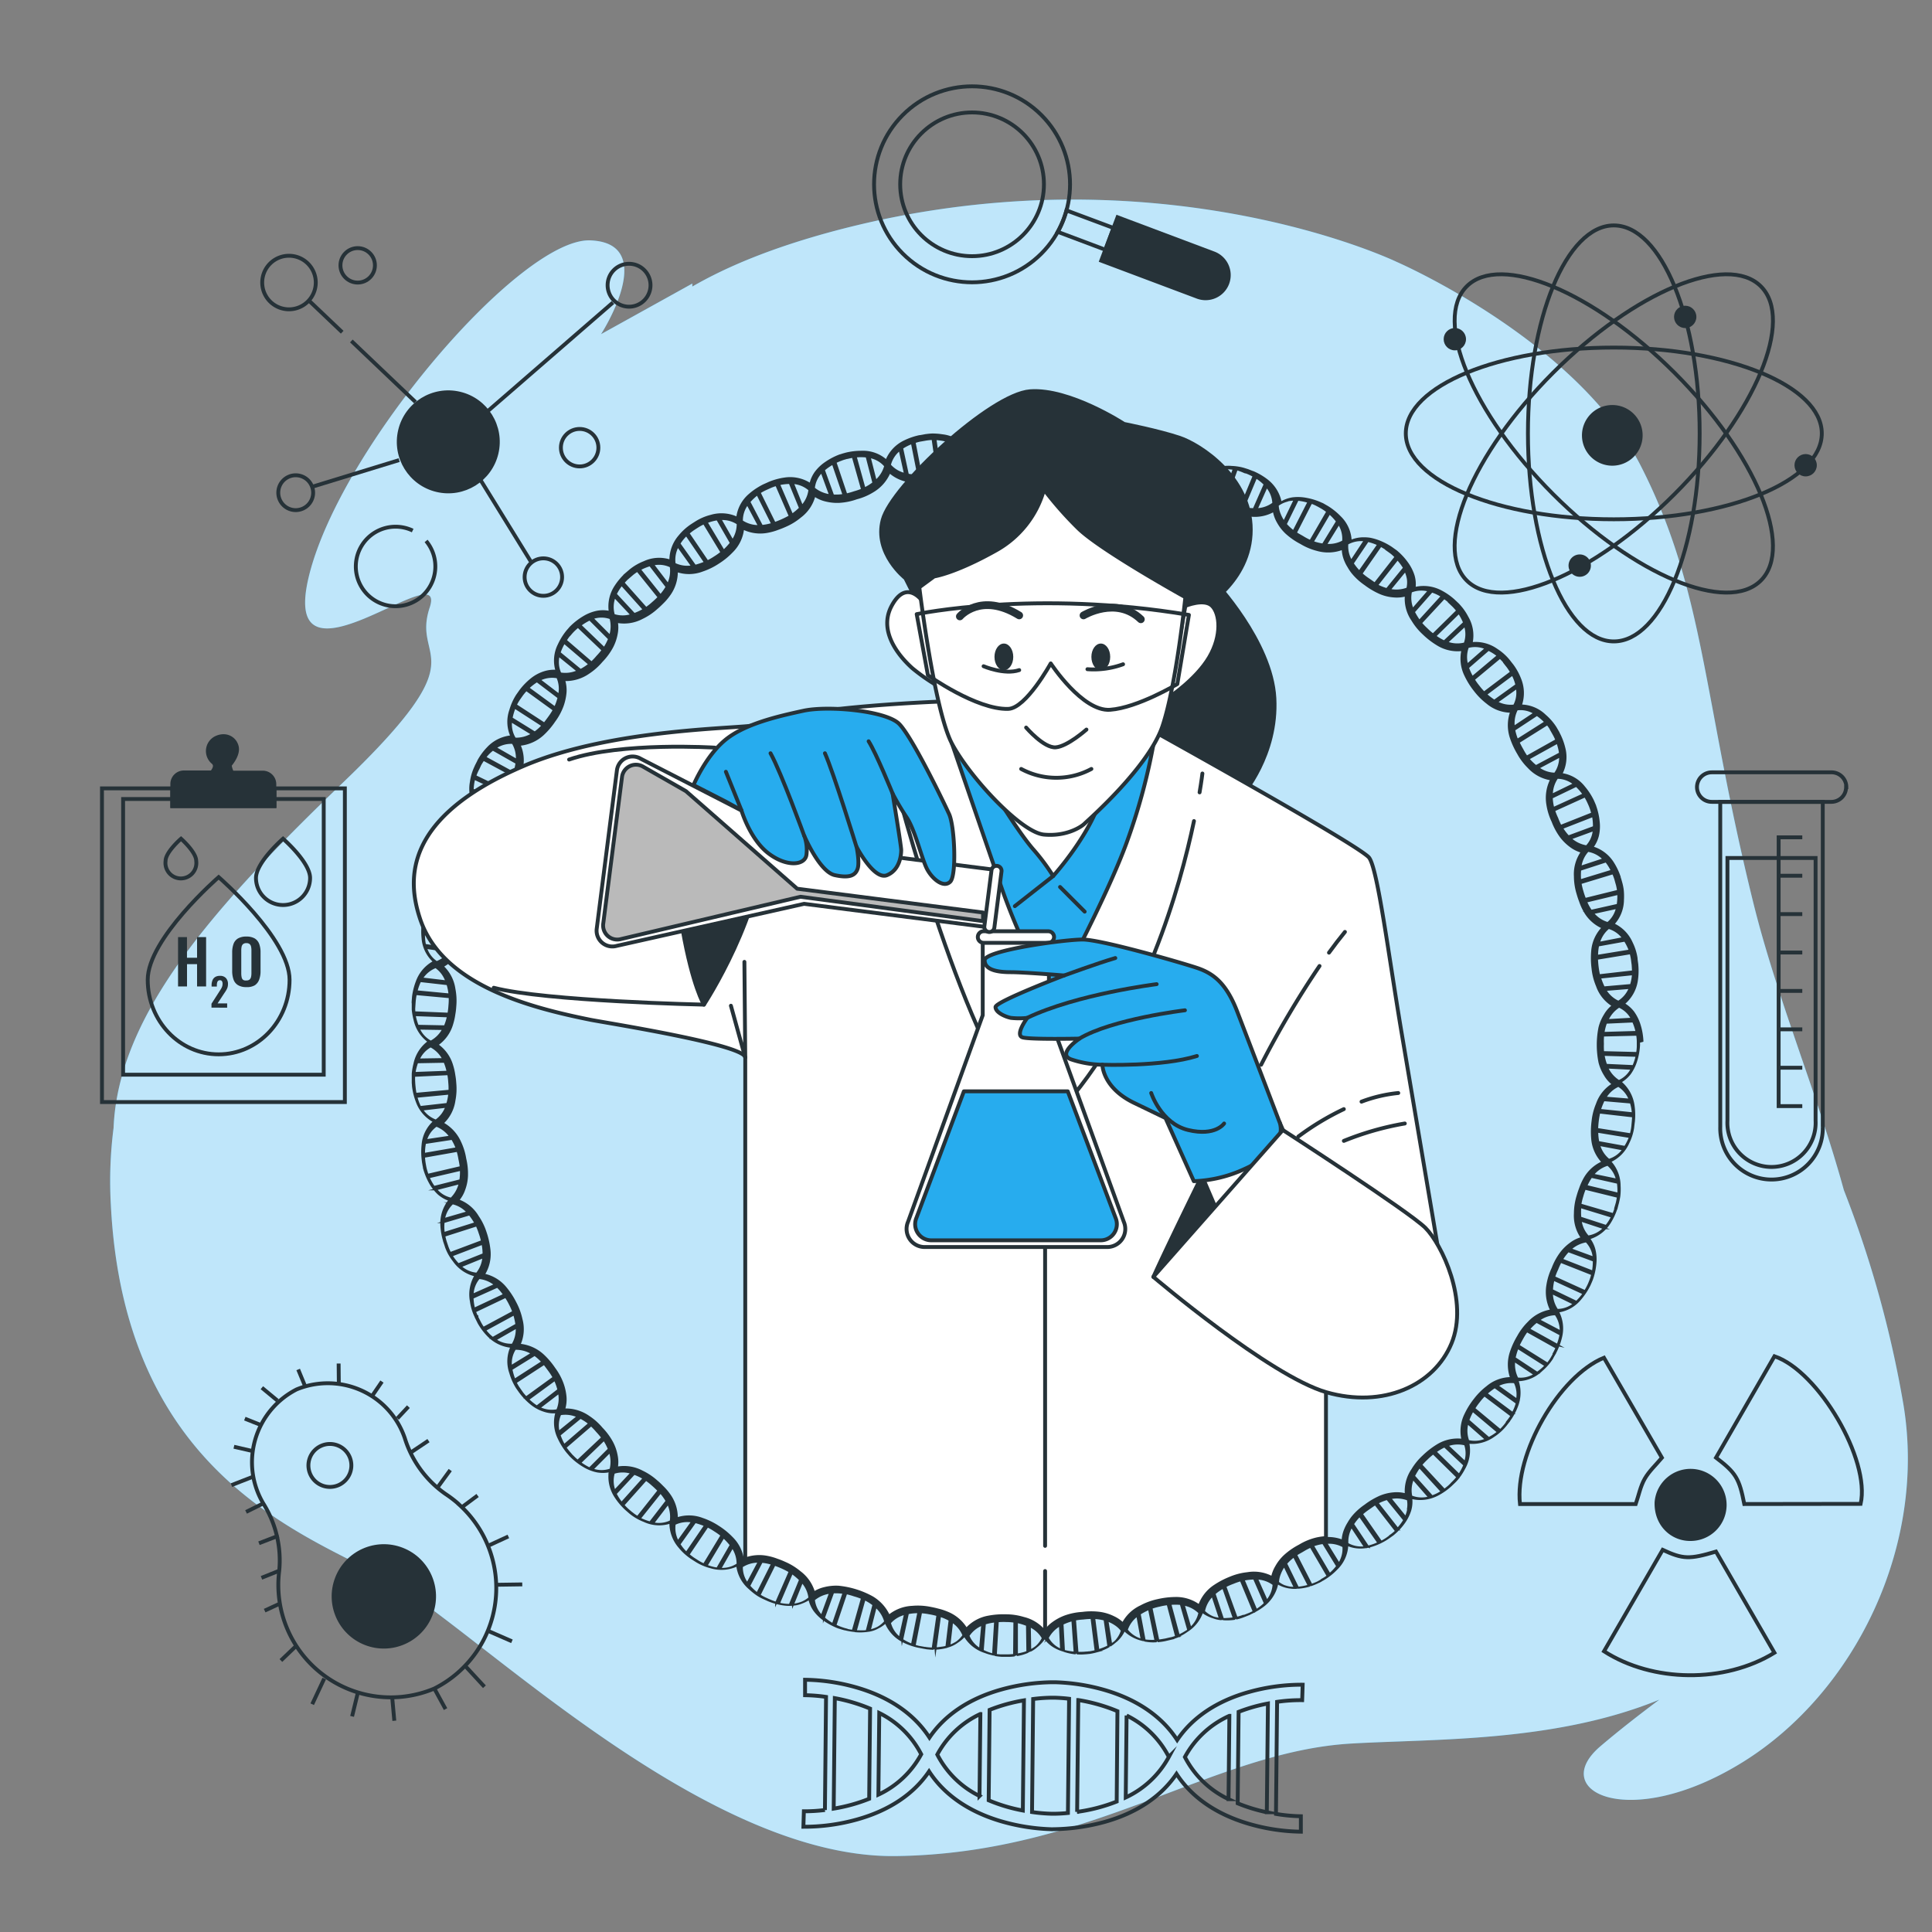 <svg xmlns="http://www.w3.org/2000/svg" viewBox="0 0 500 500"><rect x="0" y="0" width="500" height="500" fill="#808080" stroke="none"/><g id="freepik--background-simple--inject-12"><path d="M492.55,363.16A282.54,282.54,0,0,0,477.19,308c-6.87-25-17.34-49.69-23.47-74.51-13.17-53.4-12.48-80.44-29.12-113s-63.11-52.7-63.11-52.7-63.1-30.51-147-7.63c-14.56,4-26.06,8.65-35.32,14l0-.78L155.55,86.48s15.25-23.58-2.78-24.27S88.28,115.6,80,148.89s36.06-6.24,31.21,8.32,13.17,11.1-22.19,45.07c-33.6,32.28-58.42,60.18-59.63,89.64a108.07,108.07,0,0,0-.7,19.93c3.46,68.65,48.54,84.59,70.73,96.38S181.2,481,231.82,480.35s81.83-27,117.89-29.12c21.51-1.25,52.66-.27,79.73-11.36-4.83,3.6-10.22,7.78-15.24,12.05-13.87,11.79,7.62,22.19,36.75,4.16S498.79,399.91,492.55,363.16Z" style="fill:#27ACEE"></path><path d="M492.55,363.16A282.54,282.54,0,0,0,477.19,308c-6.87-25-17.34-49.69-23.47-74.51-13.17-53.4-12.48-80.44-29.12-113s-63.11-52.7-63.11-52.7-63.1-30.51-147-7.63c-14.56,4-26.06,8.65-35.32,14l0-.78L155.55,86.48s15.25-23.58-2.78-24.27S88.28,115.6,80,148.89s36.06-6.24,31.21,8.32,13.17,11.1-22.19,45.07c-33.6,32.28-58.42,60.18-59.63,89.64a108.07,108.07,0,0,0-.7,19.93c3.46,68.65,48.54,84.59,70.73,96.38S181.2,481,231.82,480.35s81.83-27,117.89-29.12c21.51-1.25,52.66-.27,79.73-11.36-4.83,3.6-10.22,7.78-15.24,12.05-13.87,11.79,7.62,22.19,36.75,4.16S498.79,399.91,492.55,363.16Z" style="fill:#fff;opacity:0.7"></path></g><g id="freepik--DNA--inject-12"><path d="M240.44,458.44c3.83,5.93,10.1,10.33,18.37,12.82A52.22,52.22,0,0,0,272,473.4h.58a52.36,52.36,0,0,0,13.27-1.88c8.32-2.32,14.67-6.59,18.63-12.44,3.83,5.93,10.1,10.33,18.37,12.82a50.57,50.57,0,0,0,13.81,2.14l0-4a42.45,42.45,0,0,1-6.44-.6l.29-29A41.92,41.92,0,0,1,337,440l.13-4a50.67,50.67,0,0,0-13.85,1.87c-8.32,2.31-14.68,6.58-18.63,12.44-3.84-5.94-10.1-10.33-18.37-12.82A51.68,51.68,0,0,0,273,435.36h-.55a51.67,51.67,0,0,0-13.28,1.88c-8.32,2.32-14.68,6.59-18.63,12.44-3.84-5.93-10.1-10.33-18.37-12.82a50.62,50.62,0,0,0-13.82-2.14l0,4a41,41,0,0,1,5.43.44l-.29,29.27a42.55,42.55,0,0,1-5.45.33l-.12,4a50.67,50.67,0,0,0,13.85-1.87C230.13,468.56,236.48,464.3,240.44,458.44ZM265,440.05l-.29,28.51a42.9,42.9,0,0,1-8.84-2.64l.24-23.41A43.51,43.51,0,0,1,265,440.05Zm7.68-.69a39.92,39.92,0,0,1,4,.28l-.3,29.56a39.77,39.77,0,0,1-4.08.2,44.46,44.46,0,0,1-5.21-.44l.29-29.26A41.93,41.93,0,0,1,272.67,439.36Zm6.08,29.55.3-28.94a44.77,44.77,0,0,1,10.13,2.88L289,466.24A44.15,44.15,0,0,1,278.75,468.91Zm49.09.1a43.35,43.35,0,0,1-7.54-2.31l.24-23.67a42.92,42.92,0,0,1,7.59-2.16Zm-9.69-24.95-.22,21.56a24.43,24.43,0,0,1-11.29-10.9A24.46,24.46,0,0,1,318.15,444.06Zm-15.66,10.62a24.36,24.36,0,0,1-11.16,10.5l.22-21.21A24.31,24.31,0,0,1,302.49,454.68Zm-48.78-11.1-.22,21.22a24.36,24.36,0,0,1-10.93-10.72A24.29,24.29,0,0,1,253.71,443.58ZM238.41,454a24.22,24.22,0,0,1-11.08,10.45l.22-21.13A24.28,24.28,0,0,1,238.41,454Zm-22.36-14.52a43.85,43.85,0,0,1,9.13,2.71l-.24,23.34a43.7,43.7,0,0,1-9.18,2.54Z" style="fill:none;stroke:#263238;stroke-miterlimit:10"></path></g><g id="freepik--Symbol--inject-12"><g id="freepik--p0fIIB--inject-12"><path d="M451.42,389.24c-1.31-6.65-2.16-8.06-7.31-12L459.23,351c11.42,3.85,24.89,26.86,22.3,38.2Z" style="fill:none;stroke:#263238;stroke-miterlimit:10"></path><path d="M430.3,401.1c5.27,2.44,6.92,2.49,13.79.45q7.56,13.06,15.13,26.18c-12.91,7.93-31.5,7.71-44.1-.38Z" style="fill:none;stroke:#263238;stroke-miterlimit:10"></path><path d="M415.1,351.38l15,25.88c-1.59,1.9-3.34,3.5-4.45,5.45s-1.53,4.21-2.33,6.54H393.37C391.91,376.29,403.41,356.2,415.1,351.38Z" style="fill:none;stroke:#263238;stroke-miterlimit:10"></path><path d="M437.41,398.3c-4.73,0-8.87-3.81-8.7-9.49a8.83,8.83,0,1,1,8.7,9.49Z" style="fill:#263238;stroke:#263238;stroke-miterlimit:10"></path></g></g><g id="freepik--Tube--inject-12"><path d="M471.73,207.52v84.11a13.27,13.27,0,1,1-26.53,0V207.52Z" style="fill:none;stroke:#263238;stroke-miterlimit:10"></path><path d="M447.06,222.05V290a11.42,11.42,0,1,0,22.81,0V222.05Z" style="fill:none;stroke:#263238;stroke-miterlimit:10"></path><path d="M477.77,203.7a3.82,3.82,0,0,1-3.83,3.82H443a3.82,3.82,0,0,1-3.82-3.82,3.83,3.83,0,0,1,3.82-3.82h31a3.82,3.82,0,0,1,3.83,3.82Z" style="fill:none;stroke:#263238;stroke-miterlimit:10"></path><polyline points="466.43 216.7 460.31 216.7 460.31 286.26 466.43 286.26" style="fill:none;stroke:#263238;stroke-miterlimit:10"></polyline><line x1="466.43" y1="226.64" x2="460.32" y2="226.64" style="fill:none;stroke:#263238;stroke-miterlimit:10"></line><line x1="466.43" y1="236.57" x2="460.32" y2="236.57" style="fill:none;stroke:#263238;stroke-miterlimit:10"></line><line x1="466.43" y1="246.51" x2="460.32" y2="246.51" style="fill:none;stroke:#263238;stroke-miterlimit:10"></line><line x1="466.43" y1="256.45" x2="460.32" y2="256.45" style="fill:none;stroke:#263238;stroke-miterlimit:10"></line><line x1="466.43" y1="266.39" x2="460.32" y2="266.39" style="fill:none;stroke:#263238;stroke-miterlimit:10"></line><line x1="466.43" y1="276.33" x2="460.32" y2="276.33" style="fill:none;stroke:#263238;stroke-miterlimit:10"></line></g><g id="freepik--molecules-2--inject-12"><path d="M417.26,104.82a7.85,7.85,0,1,0,7.85,7.84A7.84,7.84,0,0,0,417.26,104.82Z" style="fill:#263238"></path><ellipse cx="417.65" cy="112.17" rx="22.22" ry="53.83" style="fill:none;stroke:#263238;stroke-linecap:round;stroke-linejoin:round"></ellipse><ellipse cx="417.65" cy="112.17" rx="53.83" ry="22.22" transform="translate(43.01 328.18) rotate(-45)" style="fill:none;stroke:#263238;stroke-linecap:round;stroke-linejoin:round"></ellipse><ellipse cx="417.65" cy="112.17" rx="22.22" ry="53.83" transform="translate(43.01 328.18) rotate(-45)" style="fill:none;stroke:#263238;stroke-linecap:round;stroke-linejoin:round"></ellipse><ellipse cx="417.65" cy="112.17" rx="53.83" ry="22.22" style="fill:none;stroke:#263238;stroke-linecap:round;stroke-linejoin:round"></ellipse><circle cx="376.51" cy="87.78" r="2.89" style="fill:#263238"></circle><path d="M408.83,143.49a2.89,2.89,0,1,0,2.89,2.88A2.88,2.88,0,0,0,408.83,143.49Z" style="fill:#263238"></path><circle cx="436.13" cy="82.01" r="2.89" style="fill:#263238"></circle><circle cx="467.3" cy="120.4" r="2.89" style="fill:#263238"></circle></g><g id="freepik--magnifying-glass--inject-12"><circle cx="251.57" cy="47.7" r="25.36" transform="translate(39.95 191.86) rotate(-45)" style="fill:none;stroke:#263238;stroke-miterlimit:10"></circle><circle cx="251.57" cy="47.7" r="18.6" style="fill:none;stroke:#263238;stroke-miterlimit:10"></circle><path d="M309.91,76.81,285,67.45l4.23-11.23,24.89,9.36a6,6,0,0,1,3.5,7.73h0A6,6,0,0,1,309.91,76.81Z" style="fill:#263238;stroke:#263238;stroke-miterlimit:10"></path><path d="M276,54.45A25,25,0,0,1,273.74,60l12.34,4.64L288.19,59Z" style="fill:none;stroke:#263238;stroke-miterlimit:10"></path></g><g id="freepik--molecules-1--inject-12"><circle cx="116.02" cy="114.35" r="12.82" transform="translate(-21.82 201.17) rotate(-76.79)" style="fill:#263238;stroke:#263238;stroke-miterlimit:10"></circle><path d="M74.79,66.19a6.93,6.93,0,1,1-6.93,6.93A6.93,6.93,0,0,1,74.79,66.19Z" style="fill:none;stroke:#263238;stroke-miterlimit:10"></path><path d="M76.52,123a4.51,4.51,0,1,1-4.5,4.51A4.51,4.51,0,0,1,76.52,123Z" style="fill:none;stroke:#263238;stroke-miterlimit:10"></path><path d="M162.79,68.27a5.55,5.55,0,1,1-5.54,5.54A5.54,5.54,0,0,1,162.79,68.27Z" style="fill:none;stroke:#263238;stroke-miterlimit:10"></path><circle cx="140.62" cy="149.35" r="4.85" style="fill:none;stroke:#263238;stroke-miterlimit:10"></circle><circle cx="150.01" cy="115.86" r="4.85" style="fill:none;stroke:#263238;stroke-miterlimit:10"></circle><path d="M110.27,140a10.29,10.29,0,1,1-3.47-2.69" style="fill:none;stroke:#263238;stroke-miterlimit:10"></path><circle cx="92.57" cy="68.67" r="4.46" style="fill:none;stroke:#263238;stroke-miterlimit:10"></circle><line x1="80.67" y1="126.01" x2="103.3" y2="119.07" style="fill:none;stroke:#263238;stroke-miterlimit:10"></line><line x1="88.56" y1="85.98" x2="79.77" y2="77.62" style="fill:none;stroke:#263238;stroke-miterlimit:10"></line><line x1="107.55" y1="104.06" x2="90.93" y2="88.24" style="fill:none;stroke:#263238;stroke-miterlimit:10"></line><line x1="125.98" y1="106.62" x2="158.63" y2="78.29" style="fill:none;stroke:#263238;stroke-miterlimit:10"></line><line x1="137.35" y1="145.28" x2="124.36" y2="124.22" style="fill:none;stroke:#263238;stroke-miterlimit:10"></line></g><g id="freepik--Clipboard--inject-12"><polygon points="89.25 204.03 89.25 285.21 26.39 285.21 26.39 204.03 44.59 204.03 44.59 208.62 71.04 208.62 71.04 204.03 89.25 204.03" style="fill:none;stroke:#263238;stroke-miterlimit:10"></polygon><polyline points="44.44 206.78 31.86 206.78 31.86 278.13 83.78 278.13 83.78 206.78 71.37 206.78" style="fill:none;stroke:#263238;stroke-miterlimit:10"></polyline><path d="M71,202.9v5.72H44.59V202.9a3,3,0,0,1,2.95-3h7.3c.69-.85,1.21-1.92.24-2.69a3.78,3.78,0,0,1,.74-6.19c2.54-1.27,4.91,0,5.45,2.19S59.45,198,59.45,198a5.8,5.8,0,0,0,.61,1.95h8A3,3,0,0,1,71,202.9Z" style="fill:#263238;stroke:#263238;stroke-miterlimit:10"></path><path d="M46.08,255.29V242.52h2.31v5.34H51v-5.34h2.34v12.77H51v-5.77h-2.6v5.77Z" style="fill:#263238"></path><path d="M54.73,260.77v-1l2-3.11.42-.66a3.19,3.19,0,0,0,.32-.64,2,2,0,0,0,.13-.74,1.23,1.23,0,0,0-.16-.7.58.58,0,0,0-.51-.24.68.68,0,0,0-.5.18.92.92,0,0,0-.24.47,2.64,2.64,0,0,0-.07.65v.34H54.76V255a3.31,3.31,0,0,1,.22-1.27,1.75,1.75,0,0,1,.69-.87,2.24,2.24,0,0,1,1.23-.31,2,2,0,0,1,1.57.57,2.21,2.21,0,0,1,.53,1.57,2.9,2.9,0,0,1-.14.91,4,4,0,0,1-.38.78c-.15.25-.32.5-.5.76l-1.67,2.54h2.48v1.11Z" style="fill:#263238"></path><path d="M63.75,255.46a4,4,0,0,1-2.16-.51,2.72,2.72,0,0,1-1.15-1.44,6.59,6.59,0,0,1-.35-2.24v-4.78a6.33,6.33,0,0,1,.35-2.21,2.72,2.72,0,0,1,1.15-1.41,4.16,4.16,0,0,1,2.16-.49,4.21,4.21,0,0,1,2.18.49,2.82,2.82,0,0,1,1.15,1.41,6.1,6.1,0,0,1,.35,2.21v4.79a6.23,6.23,0,0,1-.35,2.22A2.92,2.92,0,0,1,65.93,255,4,4,0,0,1,63.75,255.46Zm0-1.72a1.24,1.24,0,0,0,.86-.25,1.36,1.36,0,0,0,.37-.69,4.89,4.89,0,0,0,.09-1V246a4.61,4.61,0,0,0-.09-1,1.25,1.25,0,0,0-.37-.67,1.3,1.3,0,0,0-.86-.25,1.28,1.28,0,0,0-.84.25,1.2,1.2,0,0,0-.38.67,4.61,4.61,0,0,0-.09,1v5.88a4.89,4.89,0,0,0,.09,1,1.17,1.17,0,0,0,.37.69A1.23,1.23,0,0,0,63.75,253.74Z" style="fill:#263238"></path><path d="M74.94,253.57c0,10.66-8.21,19.29-18.35,19.29s-18.36-8.63-18.36-19.29S56.59,227,56.59,227,74.94,242.91,74.94,253.57Z" style="fill:none;stroke:#263238;stroke-miterlimit:10"></path><path d="M80.25,227.22a7,7,0,1,1-14,0c0-4.07,7-10.16,7-10.16S80.25,223.15,80.25,227.22Z" style="fill:none;stroke:#263238;stroke-miterlimit:10"></path><path d="M50.78,222.81a4,4,0,1,1-7.93,0c0-2.3,4-5.75,4-5.75S50.78,220.51,50.78,222.81Z" style="fill:none;stroke:#263238;stroke-miterlimit:10"></path></g><g id="freepik--Cell--inject-12"><path d="M118.59,389.15a30.36,30.36,0,0,0-3.25-2.48,27.56,27.56,0,0,1-10.57-14.45,20.92,20.92,0,0,0-8.5-10.89,21.2,21.2,0,0,0-19.51-1.75,21.2,21.2,0,0,0-11.35,16,20.93,20.93,0,0,0,2.74,13.53,27.66,27.66,0,0,1,4.11,17.43A29.09,29.09,0,0,0,112.39,437a29.1,29.1,0,0,0,6.2-47.82Z" style="fill:none;stroke:#263238;stroke-miterlimit:10"></path><circle cx="100.62" cy="412.36" r="13.54" transform="matrix(0.36, -0.93, 0.93, 0.36, -320.38, 358.27)" style="fill:#263238"></circle><path d="M90.43,376.93a5.56,5.56,0,1,0-2.73,7.38A5.58,5.58,0,0,0,90.43,376.93Z" style="fill:none;stroke:#263238;stroke-miterlimit:10"></path><line x1="126.63" y1="399.9" x2="131.56" y2="397.63" style="fill:none;stroke:#263238;stroke-miterlimit:10"></line><line x1="119.58" y1="390.03" x2="123.6" y2="387.03" style="fill:none;stroke:#263238;stroke-miterlimit:10"></line><line x1="113.33" y1="384.82" x2="116.52" y2="380.45" style="fill:none;stroke:#263238;stroke-miterlimit:10"></line><line x1="106.33" y1="375.89" x2="110.89" y2="372.83" style="fill:none;stroke:#263238;stroke-miterlimit:10"></line><line x1="102.85" y1="367.08" x2="105.69" y2="364.04" style="fill:none;stroke:#263238;stroke-miterlimit:10"></line><line x1="96.27" y1="361.33" x2="98.85" y2="357.55" style="fill:none;stroke:#263238;stroke-miterlimit:10"></line><line x1="87.69" y1="358.45" x2="87.64" y2="352.88" style="fill:none;stroke:#263238;stroke-miterlimit:10"></line><line x1="77.17" y1="354.42" x2="78.91" y2="358.63" style="fill:none;stroke:#263238;stroke-miterlimit:10"></line><line x1="67.77" y1="359.14" x2="71.81" y2="362.48" style="fill:none;stroke:#263238;stroke-miterlimit:10"></line><line x1="67.84" y1="368.93" x2="63.36" y2="367.14" style="fill:none;stroke:#263238;stroke-miterlimit:10"></line><line x1="65.41" y1="375.54" x2="60.54" y2="374.42" style="fill:none;stroke:#263238;stroke-miterlimit:10"></line><line x1="65.46" y1="382.18" x2="59.9" y2="384.35" style="fill:none;stroke:#263238;stroke-miterlimit:10"></line><line x1="68.15" y1="389.07" x2="63.68" y2="391.29" style="fill:none;stroke:#263238;stroke-miterlimit:10"></line><line x1="72.1" y1="397.43" x2="67.02" y2="399.39" style="fill:none;stroke:#263238;stroke-miterlimit:10"></line><line x1="72.26" y1="406.5" x2="67.67" y2="408.34" style="fill:none;stroke:#263238;stroke-miterlimit:10"></line><line x1="72.15" y1="415.14" x2="68.49" y2="416.83" style="fill:none;stroke:#263238;stroke-miterlimit:10"></line><line x1="76.58" y1="426.02" x2="72.7" y2="429.74" style="fill:none;stroke:#263238;stroke-miterlimit:10"></line><line x1="83.91" y1="434.41" x2="80.8" y2="441.05" style="fill:none;stroke:#263238;stroke-miterlimit:10"></line><line x1="92.65" y1="437.9" x2="91.12" y2="444.2" style="fill:none;stroke:#263238;stroke-miterlimit:10"></line><line x1="101.53" y1="439.6" x2="102.05" y2="445.33" style="fill:none;stroke:#263238;stroke-miterlimit:10"></line><line x1="112.39" y1="436.97" x2="115.31" y2="442.31" style="fill:none;stroke:#263238;stroke-miterlimit:10"></line><line x1="120.37" y1="431.12" x2="125.37" y2="436.53" style="fill:none;stroke:#263238;stroke-miterlimit:10"></line><line x1="126.46" y1="422.14" x2="132.49" y2="424.77" style="fill:none;stroke:#263238;stroke-miterlimit:10"></line><line x1="128.26" y1="410.14" x2="135.16" y2="410.04" style="fill:none;stroke:#263238;stroke-miterlimit:10"></line></g><g id="freepik--Character--inject-12"><path d="M425.06,269.41v-.1a16.46,16.46,0,0,0-.74-4.1,11.48,11.48,0,0,0-1.62-3.27,8.42,8.42,0,0,0-2.48-2.16,9.62,9.62,0,0,0,3.39-5.92,16.63,16.63,0,0,0,.13-4.16v-.09s0,0-.1-.74-.09-.73-.09-.74V248a13.33,13.33,0,0,0-1.25-4,9.5,9.5,0,0,0-4.76-4.84,9.34,9.34,0,0,0,2.49-6.32,15.65,15.65,0,0,0-.07-2.63,15.28,15.28,0,0,0-.3-1.52l0,0v0l-.2-.71c-.2-.7-.2-.71-.2-.72v0l0-.05a16.54,16.54,0,0,0-1.74-3.78,9.46,9.46,0,0,0-5.42-4.15,8.31,8.31,0,0,0,1.43-2.94,10.67,10.67,0,0,0,.22-3.66,16.57,16.57,0,0,0-.91-4.07l0-.05v0s0,0-.29-.69l-.3-.68,0,0,0,0a16.65,16.65,0,0,0-2.28-3.49,9,9,0,0,0-5.91-3.39,9.29,9.29,0,0,0,.78-6.78,16.21,16.21,0,0,0-1.49-3.88l0-.05v0l-.38-.65-.37-.64,0,0,0,0a14.23,14.23,0,0,0-2.74-3.15,9.1,9.1,0,0,0-6.28-2.58,9.6,9.6,0,0,0-.14-6.81,15.21,15.21,0,0,0-2-3.65l0,0,0,0-.46-.58-.46-.59,0,0,0,0a13.23,13.23,0,0,0-3.1-2.78,9.5,9.5,0,0,0-6.57-1.73,9.33,9.33,0,0,0-1.07-6.7,14.56,14.56,0,0,0-1.41-2.22c-.46-.56-.85-1-1-1.15l0,0,0,0-.54-.51-.54-.51,0,0,0,0a16.29,16.29,0,0,0-3.41-2.36,9.64,9.64,0,0,0-6.78-.81,7.87,7.87,0,0,0-.27-3.25,11.47,11.47,0,0,0-1.67-3.26,16,16,0,0,0-2.85-3.05l0,0,0,0-.61-.43-.6-.43,0,0,0,0a16.7,16.7,0,0,0-3.73-1.86,13.6,13.6,0,0,0-1.84-.49,10.91,10.91,0,0,0-1.78-.11,8.35,8.35,0,0,0-3.19.69,9.11,9.11,0,0,0-2.78-6.22,16.72,16.72,0,0,0-3.25-2.61l0,0,0,0-.65-.37-.64-.37,0,0-.05,0a16.07,16.07,0,0,0-4-1.31,11.46,11.46,0,0,0-3.66-.15,8.26,8.26,0,0,0-3.07,1.13,9.57,9.57,0,0,0-3.57-5.82,16.3,16.3,0,0,0-3.59-2.1l-.05,0,0,0-.69-.27-.69-.27,0,0-.05,0c-.25-.09-.77-.27-1.48-.45a13.76,13.76,0,0,0-2.61-.35,9.42,9.42,0,0,0-6.53,1.85,9.48,9.48,0,0,0-4.34-5.22A12.76,12.76,0,0,0,303.2,115l-.05,0h0l-.73-.16-.72-.17h-.09a16.8,16.8,0,0,0-4.15-.3,9.69,9.69,0,0,0-6.24,2.78,8.35,8.35,0,0,0-1.9-2.67,11.3,11.3,0,0,0-3.1-1.94,16.7,16.7,0,0,0-4-1.16H282c-.09,0-.27,0-.64-.07l-.74,0h-.09a16.53,16.53,0,0,0-4.15.33,10.6,10.6,0,0,0-3.43,1.3,8.41,8.41,0,0,0-2.38,2.25,9.49,9.49,0,0,0-5.56-4,16.54,16.54,0,0,0-4.13-.54h-.09l-.74,0-.74,0h-.09a13.08,13.08,0,0,0-4.08.85,9.48,9.48,0,0,0-5.29,4.25,9.36,9.36,0,0,0-6-3.11,16.43,16.43,0,0,0-2.63-.2,13.92,13.92,0,0,0-1.54.15h-.09l-.73.14-.73.13H238a16.81,16.81,0,0,0-3.94,1.36,9.43,9.43,0,0,0-4.67,5,9,9,0,0,0-6.4-2.31,16.78,16.78,0,0,0-4.14.5l0,0h0l-.71.2-.71.23h0l-.05,0a16.79,16.79,0,0,0-3.69,1.93,10.72,10.72,0,0,0-2.65,2.53,8.24,8.24,0,0,0-1.32,3,9.45,9.45,0,0,0-6.67-1.46,16.46,16.46,0,0,0-4,1.1l0,0,0,0-.68.31-.68.3,0,0,0,0a14.44,14.44,0,0,0-1.36.75A16.09,16.09,0,0,0,194,128a9.22,9.22,0,0,0-3.21,6,9.55,9.55,0,0,0-6.78-.52,13.48,13.48,0,0,0-3.83,1.62l0,0,0,0-.63.4-.62.4,0,0,0,0a14.3,14.3,0,0,0-3.08,2.8,9.51,9.51,0,0,0-2.36,6.38,9.2,9.2,0,0,0-6.79.39,13.57,13.57,0,0,0-3.6,2.09l0,0,0,0-.57.49-.56.48,0,0,0,0a17,17,0,0,0-2.68,3.18,9.44,9.44,0,0,0-1.48,6.66,8.15,8.15,0,0,0-3.27-.06,11,11,0,0,0-3.41,1.33,17.11,17.11,0,0,0-3.31,2.54l0,0,0,0-.08.07c-.06.07-.19.2-.42.48l-.49.56,0,0,0,0a16.39,16.39,0,0,0-2.21,3.53,9.08,9.08,0,0,0-.6,6.78,8.24,8.24,0,0,0-3.23.39,10.1,10.1,0,0,0-3.24,1.75,16.54,16.54,0,0,0-2.91,3l0,0,0,0-.43.61-.43.61,0,0,0,0a14.59,14.59,0,0,0-1.71,3.81,9.07,9.07,0,0,0,.29,6.79,9.57,9.57,0,0,0-6.13,3,15.61,15.61,0,0,0-2.46,3.35l0,.05v0l-.34.66-.34.67,0,0,0,.05a13,13,0,0,0-1.22,4,9.47,9.47,0,0,0,1.19,6.69,9.41,9.41,0,0,0-5.63,3.79,13.24,13.24,0,0,0-1.42,2.22,14.17,14.17,0,0,0-.61,1.42l0,.05v0s0,0-.24.7l-.24.71v0l0,.05a17.12,17.12,0,0,0-.71,4.1,9.56,9.56,0,0,0,2.14,6.49,8.33,8.33,0,0,0-2.85,1.62,11.58,11.58,0,0,0-2.25,2.89,16.94,16.94,0,0,0-1.55,3.87v.09l0,.1a4.94,4.94,0,0,0-.13.63c-.13.71-.13.72-.13.73v.09a16.93,16.93,0,0,0-.09,4.17,9,9,0,0,0,3,6.13,9.44,9.44,0,0,0-4.48,5.15,16.61,16.61,0,0,0-1,4.05v.09s0,0-.06.74,0,.73,0,.74v.09c0,.27,0,.82,0,1.55a16.77,16.77,0,0,0,.46,2.59,9.47,9.47,0,0,0,3.69,5.69,9.47,9.47,0,0,0-3.69,5.69,16.77,16.77,0,0,0-.46,2.59c0,.72,0,1.28,0,1.55v.09s0,0,0,.74l.06.74v.09a16.61,16.61,0,0,0,1,4.05,9.38,9.38,0,0,0,4.48,5.14,9.06,9.06,0,0,0-3,6.14,16.93,16.93,0,0,0,.09,4.17v.09s0,0,.13.73a4.94,4.94,0,0,0,.13.63l0,.1v.09a16.94,16.94,0,0,0,1.55,3.87,11.58,11.58,0,0,0,2.25,2.89,8.33,8.33,0,0,0,2.85,1.62,9.55,9.55,0,0,0-2.14,6.48,17,17,0,0,0,.71,4.1l0,.05v0l.24.7c.23.69.23.7.24.71v0l0,.05a14.17,14.17,0,0,0,.61,1.42,13.2,13.2,0,0,0,1.42,2.21,9.39,9.39,0,0,0,5.63,3.8,9.47,9.47,0,0,0-1.19,6.69,13,13,0,0,0,1.22,4l0,.05,0,0,.34.66a6.47,6.47,0,0,0,.34.66v0l0,.05a15.61,15.61,0,0,0,2.46,3.35,9.62,9.62,0,0,0,6.13,3,9.07,9.07,0,0,0-.29,6.79,14.76,14.76,0,0,0,1.71,3.81l0,0,0,0,.43.61c.42.59.42.6.43.6l0,0,0,0a16.88,16.88,0,0,0,2.91,3,10.06,10.06,0,0,0,3.24,1.74,7.89,7.89,0,0,0,3.23.39,9.11,9.11,0,0,0,.6,6.79,16.67,16.67,0,0,0,2.21,3.53l0,0,0,0s0,0,.49.56a6,6,0,0,0,.42.47l.08.08,0,0,0,0a16.33,16.33,0,0,0,3.31,2.54,10.79,10.79,0,0,0,3.41,1.34,8.53,8.53,0,0,0,3.27-.06,9.43,9.43,0,0,0,1.48,6.65,17,17,0,0,0,2.68,3.18l0,0,0,0,.56.49.57.49,0,0,0,0a13.35,13.35,0,0,0,3.6,2.08,9.16,9.16,0,0,0,6.79.4,9.51,9.51,0,0,0,2.36,6.38,14.3,14.3,0,0,0,3.08,2.8l0,0,0,0,.62.4.63.4,0,0,0,0a13.48,13.48,0,0,0,3.83,1.62,9.49,9.49,0,0,0,6.78-.53,9.22,9.22,0,0,0,3.21,6,16.84,16.84,0,0,0,2.05,1.64,13,13,0,0,0,1.36.76l0,0h0l.68.31.68.31h0l0,0a15.87,15.87,0,0,0,4,1.11,9.45,9.45,0,0,0,6.67-1.46,8.24,8.24,0,0,0,1.32,3,10.9,10.9,0,0,0,2.65,2.53,17.27,17.27,0,0,0,3.69,1.93h.05l0,0,.71.23.71.2h.09a16.61,16.61,0,0,0,4.14.51,9,9,0,0,0,6.4-2.32,9.48,9.48,0,0,0,4.67,5,16.15,16.15,0,0,0,3.94,1.35h.09l.73.13.73.13h.09a13.92,13.92,0,0,0,1.54.15,16.43,16.43,0,0,0,2.63-.2,9.36,9.36,0,0,0,6-3.11,9.42,9.42,0,0,0,5.29,4.24,12.78,12.78,0,0,0,4.08.85h.09l.74,0,.74,0h.09a17,17,0,0,0,4.13-.54,9.53,9.53,0,0,0,5.56-4,8.38,8.38,0,0,0,2.38,2.24,10.39,10.39,0,0,0,3.43,1.31,16.36,16.36,0,0,0,4.15.32h.09l.74-.06c.37,0,.55-.05.64-.06h.19a16.51,16.51,0,0,0,4-1.15,11.54,11.54,0,0,0,3.1-1.94,8.28,8.28,0,0,0,1.9-2.68,9.59,9.59,0,0,0,6.24,2.78,16.46,16.46,0,0,0,4.15-.29h.09l.72-.17.73-.17h.08a13,13,0,0,0,3.83-1.64,9.48,9.48,0,0,0,4.34-5.22,9.42,9.42,0,0,0,6.53,1.84,14.7,14.7,0,0,0,2.61-.34,12.66,12.66,0,0,0,1.48-.46H322l0,0,.69-.27.69-.27,0,0,.05,0a16.94,16.94,0,0,0,3.59-2.11,9.55,9.55,0,0,0,3.57-5.81,8.26,8.26,0,0,0,3.07,1.13,11.46,11.46,0,0,0,3.66-.15,16.53,16.53,0,0,0,4-1.31l.05,0,0,0,.64-.37.65-.37,0,0,0,0a15.94,15.94,0,0,0,3.25-2.61,9.09,9.09,0,0,0,2.78-6.22,8.18,8.18,0,0,0,3.19.7,10.94,10.94,0,0,0,1.78-.12,11.18,11.18,0,0,0,1.84-.49,15.85,15.85,0,0,0,3.73-1.86l0,0,0,0,.6-.43.61-.43,0,0,0,0a15.51,15.51,0,0,0,2.85-3,11.47,11.47,0,0,0,1.67-3.26,7.92,7.92,0,0,0,.27-3.26,9.58,9.58,0,0,0,6.78-.8,15.82,15.82,0,0,0,3.41-2.37l0,0,0,0,.54-.51.54-.52,0,0,0,0c.19-.19.58-.59,1-1.15a14.56,14.56,0,0,0,1.41-2.22,9.35,9.35,0,0,0,1.07-6.71,9.48,9.48,0,0,0,6.57-1.72,13.23,13.23,0,0,0,3.1-2.78l0,0,0,0,.46-.59.46-.58,0,0,0-.05a15.07,15.07,0,0,0,2-3.64,9.6,9.6,0,0,0,.14-6.81,9.06,9.06,0,0,0,6.28-2.59,14.26,14.26,0,0,0,2.74-3.14l0-.05,0,0,.37-.65.38-.64v0l0-.05a16.35,16.35,0,0,0,1.49-3.89,9.25,9.25,0,0,0-.78-6.77,9.07,9.07,0,0,0,5.91-3.39,16.65,16.65,0,0,0,2.28-3.49l0,0,0,0,.3-.68c.29-.67.29-.69.29-.69v0l0,0a16.57,16.57,0,0,0,.91-4.07,10.67,10.67,0,0,0-.22-3.66,8.23,8.23,0,0,0-1.43-2.94,9.5,9.5,0,0,0,5.42-4.15,16.54,16.54,0,0,0,1.74-3.78l0-.05v0l.2-.71.2-.72v0l0-.06a14.9,14.9,0,0,0,.3-1.51,15.74,15.74,0,0,0,.07-2.64,9.31,9.31,0,0,0-2.49-6.31,9.5,9.5,0,0,0,4.76-4.84,13.28,13.28,0,0,0,1.25-4v-.09s0,0,.09-.73.1-.73.1-.74v-.09a16.63,16.63,0,0,0-.13-4.16,9.64,9.64,0,0,0-3.39-5.93,8.38,8.38,0,0,0,2.48-2.15,11.42,11.42,0,0,0,1.62-3.28,16.32,16.32,0,0,0,.74-4.1v-.09s0,0,0-.74Zm-1.52-2.35-8.56.25a12.87,12.87,0,0,1,.67-2.63l7-.32A12.89,12.89,0,0,1,423.54,267.06Zm-1.21-3.42L416,264a7.92,7.92,0,0,1,3-3.48A6.82,6.82,0,0,1,422.33,263.64Zm-3.49-4.39a7.46,7.46,0,0,1-3.39-3.05l6.35-.52A7.24,7.24,0,0,1,418.84,259.25Zm3.24-4.33-7,.61a17.08,17.08,0,0,1-1-2.52l8.52-.88A10.65,10.65,0,0,1,422.08,254.92Zm.26-6.63s0,0,.09.74l.1.74c0,.22.07.81.07,1.62l-8.75,1a23,23,0,0,1-.54-4.26L422,246.7A13.88,13.88,0,0,1,422.34,248.29Zm-1.82-4.85a13.43,13.43,0,0,1,1.27,2.55l-8.46,1.38a12.6,12.6,0,0,1,.27-2.68Zm-.45-.66L413.8,244a7.51,7.51,0,0,1,2.51-3.85A7.1,7.1,0,0,1,420.07,242.78Zm-4-3.9a7.69,7.69,0,0,1-3.83-2.56l6.23-1.36A7,7,0,0,1,416.08,238.88Zm2.57-4.71-6.87,1.54a12.85,12.85,0,0,1-1.3-2.37l8.33-2A14.19,14.19,0,0,1,418.65,234.17ZM417.47,226c.32.74.5,1.31.57,1.51,0,0,0,0,.2.73s.2.71.21.72a15.6,15.6,0,0,1,.3,1.58l-8.53,2.11a16.47,16.47,0,0,1-.69-2,15.7,15.7,0,0,1-.49-2.09Zm-.32-.67-8.2,2.5a15.34,15.34,0,0,1,0-2.72l6.69-2.17A11.71,11.71,0,0,1,417.15,225.37Zm-2.07-3-6.06,2a7.43,7.43,0,0,1,1.93-4.13A7.23,7.23,0,0,1,415.08,222.39Zm-4.53-3.31a8,8,0,0,1-4.09-2l6-2.19A6.82,6.82,0,0,1,410.55,219.08Zm1.95-5-6.6,2.44a12.8,12.8,0,0,1-1.64-2.15l8-3.12A13.7,13.7,0,0,1,412.5,214.06ZM411,207.57s0,0,.31.69.28.69.28.69a12.86,12.86,0,0,1,.47,1.55l-8.17,3.24a17.5,17.5,0,0,1-.89-2,14.91,14.91,0,0,1-.79-2l8-3.63A14.1,14.1,0,0,1,411,207.57Zm-1.2-2L402,209.12a12.3,12.3,0,0,1-.4-2.69l6.34-3.05A14,14,0,0,1,409.82,205.54Zm-2.45-2.67-5.73,2.79A7.74,7.74,0,0,1,403,201.3,6.91,6.91,0,0,1,407.37,202.87Zm-4.94-2.68a7.4,7.4,0,0,1-4.3-1.48l5.64-3A7.18,7.18,0,0,1,402.43,200.19Zm1.3-5.25-6.21,3.3a12.2,12.2,0,0,1-1.95-1.9l7.5-4.15A12.89,12.89,0,0,1,403.73,194.94Zm-2.36-6.21s0,0,.37.65.37.64.37.65a11.2,11.2,0,0,1,.69,1.46l-7.67,4.3A15.76,15.76,0,0,1,394,194c-.46-.78-.69-1.27-1-1.9l7.45-4.67A9.51,9.51,0,0,1,401.37,188.73Zm-1.45-1.87-7.24,4.59a13.46,13.46,0,0,1-.78-2.59l5.88-3.87A13,13,0,0,1,399.92,186.86Zm-2.82-2.3-5.3,3.53a7.8,7.8,0,0,1,.8-4.52A6.77,6.77,0,0,1,397.1,184.56Zm-5.22-2a7.49,7.49,0,0,1-4.49-.87l5.19-3.7A7,7,0,0,1,391.88,182.55Zm-.43-8a10.1,10.1,0,0,1,1,2.66l-5.71,4.1a19.12,19.12,0,0,1-2.15-1.64Zm-2.18-3.18.46.59.47.59a15.39,15.39,0,0,1,.89,1.35l-7,5.28a15.3,15.3,0,0,1-1.41-1.62,14.5,14.5,0,0,1-1.24-1.75l6.76-5.62C388.75,170.73,389.13,171.19,389.27,171.35Zm-1.65-1.68-6.56,5.51a14.13,14.13,0,0,1-1.13-2.46l5.31-4.61A12.11,12.11,0,0,1,387.62,169.67Zm-3.11-1.89-4.79,4.2a7.46,7.46,0,0,1,.19-4.58A7,7,0,0,1,384.51,167.78Zm-5.42-1.32a7.59,7.59,0,0,1-4.6-.25l4.66-4.35A7.05,7.05,0,0,1,379.09,166.46Zm-.2-5.36-5.12,4.83a12.57,12.57,0,0,1-2.32-1.37l6.13-6A13.19,13.19,0,0,1,378.89,161.1Zm-3.9-5.37.54.51.55.52a14.43,14.43,0,0,1,1.07,1.21l-6.27,6.17a14.47,14.47,0,0,1-1.62-1.41,16.05,16.05,0,0,1-1.49-1.55l6-6.47A12.32,12.32,0,0,1,375,155.73Zm-1.87-1.44-5.78,6.33a17.4,17.4,0,0,1-1.41-2.31l4.65-5.28A10.75,10.75,0,0,1,373.12,154.29Zm-7.94-1.23a7.19,7.19,0,0,1,4.63-.26l-4.19,4.81A7.46,7.46,0,0,1,365.18,153.06Zm-1.47-5.41a8.42,8.42,0,0,1,.67,2.17,6.66,6.66,0,0,1-.14,2.42,8,8,0,0,1-4.57.34Zm-.36-.71-4.43,5.46a12.48,12.48,0,0,1-2.51-1l5.29-6.74A13.44,13.44,0,0,1,363.35,146.94Zm-4.57-4.82.61.43.61.44a9.74,9.74,0,0,1,1.19,1.09L355.8,151c-.61-.37-1-.7-1.78-1.21a15.41,15.41,0,0,1-1.68-1.33l5-7.2A15.79,15.79,0,0,1,358.78,142.12ZM354,140a13.78,13.78,0,0,1,2.68.92l-4.89,7a12.8,12.8,0,0,1-1.7-2.12Zm-5.35.75a7.28,7.28,0,0,1,4.57-.9l-3.52,5.32A7.35,7.35,0,0,1,348.69,140.79Zm-2.16-5.19a7.12,7.12,0,0,1,1.11,4.52,7.53,7.53,0,0,1-4.46.9Zm-.46-.65-3.67,6a12.78,12.78,0,0,1-2.63-.66l4.34-7.39A13.33,13.33,0,0,1,346.07,135Zm-5.17-4.18.65.37.65.37a12.88,12.88,0,0,1,1.34.93L339.11,140a14.94,14.94,0,0,1-1.9-1c-.78-.47-1.27-.69-1.85-1.1l4-7.81A12.59,12.59,0,0,1,340.9,130.77Zm-2.21-.85-3.9,7.63a12.85,12.85,0,0,1-2-1.85l3.1-6.32A13.57,13.57,0,0,1,338.69,129.92Zm-5.83-.26a8.25,8.25,0,0,1,2.25-.31l-2.78,5.75a8.6,8.6,0,0,1-1.09-2,6.62,6.62,0,0,1-.52-2.31A6.85,6.85,0,0,1,332.86,129.66Zm-5-3.67a7.07,7.07,0,0,1,1.71,4.31,7.47,7.47,0,0,1-4.31,1.51Zm-.53-.61-2.83,6.43a15.36,15.36,0,0,1-2.7-.3l3.32-7.9A11.06,11.06,0,0,1,327.34,125.38Zm-5.7-3.41a6.42,6.42,0,0,1,.7.27l.7.28a14.84,14.84,0,0,1,1.45.71l-3.37,8.13a16.29,16.29,0,0,1-2-.69,17.73,17.73,0,0,1-2-.89l3-8.28A12.26,12.26,0,0,1,321.64,122Zm-2.28-.61-2.84,8.08a12.14,12.14,0,0,1-2.22-1.53l2.22-6.67A13.62,13.62,0,0,1,319.36,121.36Zm-3.64,0-2,6.06a7.57,7.57,0,0,1-2.17-4.06A7.05,7.05,0,0,1,315.72,121.32ZM310.38,123a7.63,7.63,0,0,1-4.08,2.12l1.79-6.12A7.07,7.07,0,0,1,310.38,123Zm-2.9-4.52-1.94,6.76a12.79,12.79,0,0,1-2.7,0l2.23-8.27A13,13,0,0,1,307.48,118.44Zm-6.1-2.63.73.17.73.17a12.42,12.42,0,0,1,1.54.49l-2.24,8.5a15.61,15.61,0,0,1-2.11-.38,16.13,16.13,0,0,1-2.07-.58l1.82-8.6A12.58,12.58,0,0,1,301.38,115.81Zm-2.34-.28-1.73,8.39a18.23,18.23,0,0,1-2.4-1.27l1.3-6.91A10.09,10.09,0,0,1,299,115.53Zm-3.61.41-1.15,6.27a7.49,7.49,0,0,1-2.7-3.69A7.22,7.22,0,0,1,295.43,115.94Zm-6.19.21a6.77,6.77,0,0,1,1.12,2.15,6.63,6.63,0,0,1-1.74,1.62,8.88,8.88,0,0,1-2,1l1-6.31A8.09,8.09,0,0,1,289.24,116.15Zm-2.36-2-1,7a12.53,12.53,0,0,1-2.68.4l1.1-8.5A13.66,13.66,0,0,1,286.88,114.2Zm-8-1.8a15.37,15.37,0,0,1,1.62,0l.75.06a4,4,0,0,1,.63.07H282a16.07,16.07,0,0,1,1.59.33l-1.09,8.73c-.71,0-1.24-.07-2.14-.15a16.19,16.19,0,0,1-2.13-.27Zm-3.52.64a13.54,13.54,0,0,1,2.78-.58l-.6,8.55a13.4,13.4,0,0,1-2.55-.94Zm-.74.28-.31,6.37a7.8,7.8,0,0,1-3.16-3.29A6.88,6.88,0,0,1,274.61,113.32Zm-8-.26a7.21,7.21,0,0,1,3.26,3.31,7.39,7.39,0,0,1-3.37,3.07Zm-.72-.35-.1,7a14.82,14.82,0,0,1-2.6.79l0-8.57A11.23,11.23,0,0,1,265.91,112.71Zm-6.58-.91.75,0,.75,0a15.06,15.06,0,0,1,1.61.1l.08,8.79a18.22,18.22,0,0,1-2.14.16,16.23,16.23,0,0,1-2.15,0l-.51-8.78A15,15,0,0,1,259.33,111.8Zm-2.33.32.53,8.56a12.91,12.91,0,0,1-2.64-.54l-.56-7A14,14,0,0,1,257,112.12Zm-3.37,1.39.53,6.36a7.58,7.58,0,0,1-3.57-2.89A7.06,7.06,0,0,1,253.63,113.51Zm-4.28,3.58a7.66,7.66,0,0,1-2.94,3.55l-.72-6.34A7,7,0,0,1,249.35,117.09Zm-4.43-3,.84,7a13.37,13.37,0,0,1-2.48,1.06l-1.17-8.49A13.89,13.89,0,0,1,244.92,114.06Zm-6.64-.06.74-.13.73-.13a15,15,0,0,1,1.61-.15l1.24,8.71a21.54,21.54,0,0,1-4.22.75l-1.67-8.63A14,14,0,0,1,238.28,114Zm-2.27.66,1.67,8.41a12.82,12.82,0,0,1-2.71-.26l-1.49-6.88A12.74,12.74,0,0,1,236,114.66Zm-3.17,1.76,1.38,6.23a7.36,7.36,0,0,1-3.91-2.33A7.22,7.22,0,0,1,232.84,116.42Zm-3.75,4.18a7.79,7.79,0,0,1-2.44,3.85l-1.57-6.18A6.86,6.86,0,0,1,229.09,120.6Zm-4.8-2.45,1.76,6.81a12.5,12.5,0,0,1-2.3,1.42l-2.29-8.26A13.48,13.48,0,0,1,224.29,118.15Zm-6.6.81.71-.23.73-.21c.2,0,.78-.19,1.59-.31l2.39,8.46a16.47,16.47,0,0,1-2,.69,18.72,18.72,0,0,1-2.07.58l-2.81-8.33A15.1,15.1,0,0,1,217.69,119Zm-2.15,1,2.78,8.11a12.25,12.25,0,0,1-2.7.13l-2.4-6.61A13.17,13.17,0,0,1,215.54,120Zm-2.9,2.18,2.2,6a8,8,0,0,1-4.2-1.81A6.88,6.88,0,0,1,212.64,122.13Zm-3.16,4.64a7.42,7.42,0,0,1-1.9,4.14L205.19,125A7.08,7.08,0,0,1,209.48,126.77Zm-5.1-1.82,2.67,6.51A14.14,14.14,0,0,1,205,133.2l-3.38-7.87A12.38,12.38,0,0,1,204.38,125ZM198,126.69l.68-.31.69-.31a13,13,0,0,1,1.52-.55l3.51,8.07a24,24,0,0,1-3.91,1.77l-3.9-7.88A12.22,12.22,0,0,1,198,126.69Zm-2,1.23,3.84,7.66a13.49,13.49,0,0,1-2.65.53l-3.26-6.24A13.26,13.26,0,0,1,196,127.92Zm-2.56,2.58,3,5.64a7.67,7.67,0,0,1-4.43-1.27A7,7,0,0,1,193.4,130.5Zm-2.53,5a7.5,7.5,0,0,1-1.32,4.39l-3.15-5.54A7.12,7.12,0,0,1,190.87,135.49Zm-5.27-1.07,3.51,6.09a16.91,16.91,0,0,1-1.86,2l-4.41-7.35A11.13,11.13,0,0,1,185.6,134.42ZM179.47,137l.63-.41.63-.4a14.7,14.7,0,0,1,1.43-.76l4.56,7.52a15.74,15.74,0,0,1-1.75,1.25,15.18,15.18,0,0,1-1.87,1.07L178.18,138A15.47,15.47,0,0,1,179.47,137Zm-1.84,1.48,4.83,7.08a18.68,18.68,0,0,1-2.56.86l-4.07-5.74A10.51,10.51,0,0,1,177.63,138.46Zm-2.2,2.89,3.71,5.19a7.5,7.5,0,0,1-4.54-.64A7.23,7.23,0,0,1,175.43,141.35Zm-1.84,5.27a7.83,7.83,0,0,1-.71,4.55L169,146.1A6.88,6.88,0,0,1,173.59,146.62Zm-5.36-.34,4.29,5.57a12.25,12.25,0,0,1-1.58,2.19l-5.34-6.7A13.34,13.34,0,0,1,168.23,146.28Zm-5.74,3.34.57-.49.57-.49a11.36,11.36,0,0,1,1.32-.94l5.51,6.85a21.43,21.43,0,0,1-1.57,1.48,14.92,14.92,0,0,1-1.68,1.32l-5.85-6.57C161.9,150.18,162.33,149.77,162.49,149.62Zm-1.6,1.73,5.72,6.38a13.45,13.45,0,0,1-2.46,1.16l-4.79-5.16A12.35,12.35,0,0,1,160.89,151.35Zm-1.83,3.13,4.37,4.65a7.32,7.32,0,0,1-4.56,0A7.26,7.26,0,0,1,159.06,154.48ZM158,160a7.91,7.91,0,0,1-.12,4.56L153.33,160A6.8,6.8,0,0,1,158,160Zm-5.37.34,5,5a13.1,13.1,0,0,1-1.26,2.4l-6.18-5.94A13.74,13.74,0,0,1,152.59,160.33Zm-5.25,4.07s0,0,.49-.57c.23-.27.36-.4.43-.47l.07-.08a15.87,15.87,0,0,1,1.21-1.08l6.37,6.06a17.69,17.69,0,0,1-1.39,1.63,15,15,0,0,1-1.48,1.55l-6.66-5.73A12.44,12.44,0,0,1,147.34,164.4ZM146,166.34l6.52,5.56a12.75,12.75,0,0,1-2.27,1.49l-5.43-4.47A12.85,12.85,0,0,1,146,166.34Zm-1.4,3.34,4.94,4a7.67,7.67,0,0,1-4.52.6A7.06,7.06,0,0,1,144.59,169.68Zm-.35,5.61a7.32,7.32,0,0,1,.45,4.52l-5.06-3.87A7.27,7.27,0,0,1,144.24,175.29Zm-5.31,1,5.61,4.25a13.13,13.13,0,0,1-.91,2.56l-6.92-5.06A13.85,13.85,0,0,1,138.93,176.32Zm-4.65,4.74.43-.61.43-.61c.13-.17.5-.65,1.05-1.24l7.12,5.16a16.65,16.65,0,0,1-1.16,1.81c-.53.73-.85,1.16-1.29,1.71l-7.37-4.8A9.2,9.2,0,0,1,134.28,181.06Zm-1.09,2.1,7.2,4.65a11.67,11.67,0,0,1-2,1.79l-6-3.71A14.24,14.24,0,0,1,133.19,183.16Zm-.91,3.52,5.44,3.34a8,8,0,0,1-4.44,1.17A6.83,6.83,0,0,1,132.28,186.68Zm.38,5.59a7.55,7.55,0,0,1,1.08,4.44l-5.53-3.17A7.17,7.17,0,0,1,132.66,192.27ZM127.55,194l6.12,3.47a18.6,18.6,0,0,1-.58,2.64L125.56,196A9.94,9.94,0,0,1,127.55,194Zm-3.29,4a12.71,12.71,0,0,1,.86-1.37l7.74,4.16a15.69,15.69,0,0,1-.88,2,15.88,15.88,0,0,1-1.08,1.86L123,200.83a13,13,0,0,1,.62-1.49s0,0,.34-.67Zm-1.53,3.54,7.76,3.64a12.54,12.54,0,0,1-1.74,2.06l-6.42-2.88A13.68,13.68,0,0,1,122.73,201.54Zm-.39,3.62,5.83,2.58a7.6,7.6,0,0,1-4.25,1.75A7,7,0,0,1,122.34,205.16Zm1.08,5.47a7.67,7.67,0,0,1,1.71,4.28l-5.91-2.4A7,7,0,0,1,123.42,210.63Zm-4.78,2.43,6.53,2.62a12.72,12.72,0,0,1-.27,2.68l-8-3A12.94,12.94,0,0,1,118.64,213.06Zm-2.76,4.39a15.53,15.53,0,0,1,.65-1.49l8.23,3.09a15.33,15.33,0,0,1-.59,2.07,16.13,16.13,0,0,1-.78,2L115,220.44c.16-.79.33-1.37.39-1.57,0,0,0,0,.24-.71Zm-1,3.72,8.18,2.57a15.65,15.65,0,0,1-1.52,2.25l-6.74-2A10.91,10.91,0,0,1,114.89,221.17Zm0,3.63,6.12,1.78a7.47,7.47,0,0,1-3.93,2.31A7.22,7.22,0,0,1,114.93,224.8Zm1.85,5.29a8,8,0,0,1,2.23,4l-6.18-1.59A6.77,6.77,0,0,1,116.78,230.09Zm-4.44,3,6.82,1.72a12.8,12.8,0,0,1,.14,2.7L111,235.61A13.32,13.32,0,0,1,112.34,233.13ZM110.15,238l0-.11a14.56,14.56,0,0,1,.49-1.54l8.57,1.95a19.6,19.6,0,0,1-.36,2.12,16.34,16.34,0,0,1-.48,2.09l-8.66-1.53a14.13,14.13,0,0,1,.16-1.62l.13-.73C110.09,238.22,110.13,238,110.15,238Zm-.42,3.72,8.45,1.45a13.26,13.26,0,0,1-1.19,2.44l-7-1.07A13.9,13.9,0,0,1,109.73,241.67Zm.51,3.59,6.31.94A7.85,7.85,0,0,1,113,249,6.91,6.91,0,0,1,110.24,245.26Zm2.56,5a7.33,7.33,0,0,1,2.72,3.66l-6.34-.75A7.27,7.27,0,0,1,112.8,250.26Zm-4,3.6,7,.79a13.15,13.15,0,0,1,.53,2.66l-8.53-.81A12.12,12.12,0,0,1,108.76,253.86Zm-1.55,6.46s0,0,.05-.75.06-.74.06-.75a14.72,14.72,0,0,1,.26-1.6l8.75.8a14.55,14.55,0,0,1-.06,2.14,16.32,16.32,0,0,1-.26,2.13l-8.79-.36A12.06,12.06,0,0,1,107.21,260.32Zm.1,2.35,8.57.31a12.63,12.63,0,0,1-.81,2.58l-7-.14A14.1,14.1,0,0,1,107.31,262.67Zm1,3.49,6.37.1a7.7,7.7,0,0,1-3.23,3.27A7,7,0,0,1,108.36,266.16Zm3.14,4.61a7.64,7.64,0,0,1,3.23,3.27l-6.37.1A7,7,0,0,1,111.5,270.77Zm-3.46,4.1,7-.13a12.37,12.37,0,0,1,.81,2.57l-8.57.32A14.18,14.18,0,0,1,108,274.87Zm-.72,6.61s0,0-.06-.75-.05-.74-.05-.75a12.06,12.06,0,0,1,0-1.61L116,278a16.32,16.32,0,0,1,.26,2.13,14.72,14.72,0,0,1,.06,2.15l-8.75.8A14.72,14.72,0,0,1,107.32,281.48Zm.43,2.32,8.53-.82a13.1,13.1,0,0,1-.53,2.67l-7,.79A12.12,12.12,0,0,1,107.75,283.8Zm1.43,3.32,6.34-.74A7.37,7.37,0,0,1,112.8,290,7.23,7.23,0,0,1,109.18,287.12Zm3.78,4.16a7.85,7.85,0,0,1,3.59,2.82l-6.31.94A6.91,6.91,0,0,1,113,291.28ZM110,295.81l7-1.07a13.19,13.19,0,0,1,1.19,2.43l-8.45,1.46A13.83,13.83,0,0,1,110,295.81Zm.15,6.65,0-.11c0-.09-.06-.27-.12-.63l-.13-.74a13.59,13.59,0,0,1-.16-1.61l8.66-1.53a16,16,0,0,1,.48,2.09,19.88,19.88,0,0,1,.36,2.11l-8.57,2C110.39,303.24,110.23,302.66,110.18,302.46Zm2.16,4.71a13.65,13.65,0,0,1-1.39-2.48l8.35-1.94a12.8,12.8,0,0,1-.14,2.7Zm.49.63,6.18-1.59a8,8,0,0,1-2.23,4A6.82,6.82,0,0,1,112.83,307.8Zm4.29,3.61a7.41,7.41,0,0,1,3.93,2.31l-6.12,1.78A7.19,7.19,0,0,1,117.12,311.41Zm-2.31,4.88,6.74-2a15.7,15.7,0,0,1,1.52,2.26l-8.18,2.57A11,11,0,0,1,114.81,316.29Zm1.72,8c-.36-.72-.57-1.28-.65-1.48,0,0,0,0-.24-.71s-.23-.7-.24-.71c-.06-.2-.23-.78-.39-1.57l8.38-2.68a15.53,15.53,0,0,1,.78,2,15.23,15.23,0,0,1,.59,2.06Zm.37.65,8-3.05a12.88,12.88,0,0,1,.27,2.69l-6.53,2.61A12.53,12.53,0,0,1,116.9,325Zm2.32,2.81,5.91-2.4a7.67,7.67,0,0,1-1.71,4.27A7,7,0,0,1,119.22,327.79Zm4.7,3a7.59,7.59,0,0,1,4.25,1.74l-5.83,2.59A7,7,0,0,1,123.92,330.81Zm-1.19,7.95a13.68,13.68,0,0,1-.4-2.82l6.42-2.88a12.14,12.14,0,0,1,1.74,2.06Zm1.53,3.54s0,0-.34-.67-.34-.66-.34-.67a13,13,0,0,1-.62-1.49l7.94-3.78a15.88,15.88,0,0,1,1.08,1.86,15.06,15.06,0,0,1,.88,2l-7.74,4.16A12.71,12.71,0,0,1,124.26,342.3Zm1.3,2,7.53-4.1a19.07,19.07,0,0,1,.58,2.65l-6.12,3.47A9.94,9.94,0,0,1,125.56,344.27Zm2.65,2.48,5.53-3.17a7.56,7.56,0,0,1-1.08,4.45A7.12,7.12,0,0,1,128.21,346.75Zm5.07,2.36a7.93,7.93,0,0,1,4.44,1.17l-5.44,3.34A6.81,6.81,0,0,1,133.28,349.11Zm-.09,8a14.35,14.35,0,0,1-.8-2.72l6-3.71a11.67,11.67,0,0,1,2,1.79Zm1.95,3.33-.43-.61-.43-.62a8.44,8.44,0,0,1-.79-1.41l7.37-4.8c.44.55.76,1,1.29,1.71a16.61,16.61,0,0,1,1.16,1.8l-7.12,5.16A15.18,15.18,0,0,1,135.14,360.46Zm1.57,1.76,6.92-5.06a13.37,13.37,0,0,1,.91,2.56L138.93,364A13.34,13.34,0,0,1,136.71,362.22Zm2.92,2.14,5.06-3.88a7.35,7.35,0,0,1-.45,4.53A7.27,7.27,0,0,1,139.63,364.36ZM145,366a7.75,7.75,0,0,1,4.52.59l-4.94,4A7.06,7.06,0,0,1,145,366Zm-.2,5.39,5.43-4.47a12.73,12.73,0,0,1,2.27,1.48L146,374A12.85,12.85,0,0,1,144.81,371.38Zm3.52,5.64-.07-.08a6,6,0,0,1-.43-.48l-.49-.56a13.7,13.7,0,0,1-1-1.31l6.66-5.74a16.11,16.11,0,0,1,1.48,1.55,19.11,19.11,0,0,1,1.39,1.64l-6.37,6A14.43,14.43,0,0,1,148.33,377Zm1.81,1.53,6.18-5.94a12.78,12.78,0,0,1,1.26,2.4l-5,5A13.74,13.74,0,0,1,150.14,378.55Zm7.82,1.76a6.8,6.8,0,0,1-4.63-.05l4.51-4.52A8,8,0,0,1,158,380.31Zm.91.86a7.47,7.47,0,0,1,4.56,0l-4.37,4.65A7.25,7.25,0,0,1,158.87,381.17Zm2,7.78a12.14,12.14,0,0,1-1.53-2.39l4.79-5.15a13.45,13.45,0,0,1,2.46,1.16Zm2.74,2.7-.57-.49-.57-.49a14.47,14.47,0,0,1-1.13-1.16l5.85-6.56a14.92,14.92,0,0,1,1.68,1.32c.69.59,1.07,1,1.57,1.47L165,392.59A9.28,9.28,0,0,1,163.63,391.65Zm2,1.3,5.34-6.7a12.62,12.62,0,0,1,1.58,2.19L168.23,394A13.34,13.34,0,0,1,165.6,393Zm8,.72a6.89,6.89,0,0,1-4.58.53l3.87-5.07A7.79,7.79,0,0,1,173.59,393.67Zm1.84,5.27a7.19,7.19,0,0,1-.83-4.54,7.5,7.5,0,0,1,4.54-.64Zm.4.7,4.07-5.74a18.68,18.68,0,0,1,2.56.86l-4.83,7.08A10.77,10.77,0,0,1,175.83,399.64Zm4.9,4.49-.63-.41-.63-.4a15.47,15.47,0,0,1-1.29-1l4.92-7.29a14,14,0,0,1,1.87,1.07,17.21,17.21,0,0,1,1.75,1.24l-4.56,7.53A14.7,14.7,0,0,1,180.73,404.13Zm2.11,1.05,4.41-7.35a16.91,16.91,0,0,1,1.86,2l-3.51,6.09A11.13,11.13,0,0,1,182.84,405.18Zm3.56.77,3.15-5.54a7.54,7.54,0,0,1,1.32,4.4A7,7,0,0,1,186.4,406Zm5.55-.52a7.67,7.67,0,0,1,4.43-1.27l-3,5.63A6.94,6.94,0,0,1,192,405.43Zm4,6.95a13.76,13.76,0,0,1-2.07-1.95l3.26-6.24a12.18,12.18,0,0,1,2.65.53Zm3.38,1.85-.69-.31-.68-.31a12.22,12.22,0,0,1-1.41-.79l3.9-7.88a22,22,0,0,1,3.91,1.77l-3.51,8.06A13.65,13.65,0,0,1,199.34,414.23Zm2.24.74,3.38-7.88a15.51,15.51,0,0,1,2.09,1.74l-2.67,6.51A11.86,11.86,0,0,1,201.58,415Zm3.61.33,2.39-5.91a7.42,7.42,0,0,1,1.9,4.14A7.2,7.2,0,0,1,205.19,415.3Zm5.45-1.31a8,8,0,0,1,4.2-1.81l-2.2,6A6.88,6.88,0,0,1,210.64,414Zm2.58,4.73,2.4-6.62a12.85,12.85,0,0,1,2.7.14l-2.78,8.1A13.63,13.63,0,0,1,213.22,418.72Zm5.91,3-.73-.2-.71-.24a14.13,14.13,0,0,1-1.49-.64l2.81-8.33a18.72,18.72,0,0,1,2.07.58,16.47,16.47,0,0,1,2,.69l-2.39,8.46A13.13,13.13,0,0,1,219.13,421.77Zm2.33.4,2.29-8.25a12,12,0,0,1,2.3,1.42l-1.76,6.81A13.44,13.44,0,0,1,221.46,422.17Zm3.62-.14,1.57-6.19a7.86,7.86,0,0,1,2.44,3.86A6.91,6.91,0,0,1,225.08,422Zm5.23-2a7.36,7.36,0,0,1,3.91-2.33l-1.38,6.22A7.19,7.19,0,0,1,230.31,420Zm3.17,4.39,1.49-6.88a12.82,12.82,0,0,1,2.71-.26l-1.67,8.4A13.22,13.22,0,0,1,233.48,424.37Zm6.27,2.19-.73-.13-.74-.14a13.17,13.17,0,0,1-1.57-.41l1.67-8.63a14.4,14.4,0,0,1,2.13.27,16,16,0,0,1,2.09.48l-1.24,8.7A13.44,13.44,0,0,1,239.75,426.56Zm2.36.12,1.17-8.49a12.14,12.14,0,0,1,2.48,1.06l-.84,7A13.89,13.89,0,0,1,242.11,426.68Zm3.58-.69.72-6.33a7.61,7.61,0,0,1,2.94,3.55A7,7,0,0,1,245.69,426Zm7.94.79a7,7,0,0,1-3-3.46,7.52,7.52,0,0,1,3.57-2.89Zm3.37,1.39a12.8,12.8,0,0,1-2.67-1l.56-7a12.91,12.91,0,0,1,2.64-.54Zm5.44.27a12,12,0,0,1-1.61.09h-.75l-.75,0a15,15,0,0,1-1.61-.18l.51-8.78a16.23,16.23,0,0,1,2.15-.05,14.73,14.73,0,0,1,2.14.16Zm.74-.1,0-8.57a14.82,14.82,0,0,1,2.6.79l.1,7A11.23,11.23,0,0,1,263.18,428.34Zm3.45-1.11-.11-6.37a7.34,7.34,0,0,1,3.37,3.07A7.14,7.14,0,0,1,266.63,427.23Zm4.51-3.33a7.88,7.88,0,0,1,3.16-3.3l.31,6.37A6.86,6.86,0,0,1,271.14,423.9Zm4.21,3.35-.37-7a12.75,12.75,0,0,1,2.55-.94l.6,8.55A13,13,0,0,1,275.35,427.25Zm6.63.53h-.11l-.63.07-.75.05a12.23,12.23,0,0,1-1.62,0l-.66-8.76a14.66,14.66,0,0,1,2.13-.27,20,20,0,0,1,2.14-.15l1.09,8.72A14.35,14.35,0,0,1,282,427.78Zm2.3-.55-1.1-8.5a12.58,12.58,0,0,1,2.68.41l1,7A13,13,0,0,1,284.28,427.23Zm5-3.08a8.09,8.09,0,0,1-1.68,1.53l-1-6.31a8.88,8.88,0,0,1,2,1,6.76,6.76,0,0,1,1.74,1.61A6.82,6.82,0,0,1,289.24,424.15Zm2.34-2.38a7.47,7.47,0,0,1,2.7-3.68l1.15,6.27A7.19,7.19,0,0,1,291.58,421.77Zm4.63,2.79-1.3-6.91a17.11,17.11,0,0,1,2.4-1.27l1.73,8.39A10.48,10.48,0,0,1,296.21,424.56Zm6.63-.41-.73.17-.73.17a14.87,14.87,0,0,1-1.6.23l-1.82-8.6a14.65,14.65,0,0,1,2.07-.58,14.19,14.19,0,0,1,2.11-.38l2.24,8.5A14.56,14.56,0,0,1,302.84,424.15Zm2.23-.78-2.23-8.27a12.79,12.79,0,0,1,2.7,0l1.94,6.76A13,13,0,0,1,305.07,423.37Zm3-2-1.79-6.12a7.56,7.56,0,0,1,4.08,2.12A7.07,7.07,0,0,1,308.09,421.34Zm3.48-4.36a7.63,7.63,0,0,1,2.17-4.07l2,6.07A7.05,7.05,0,0,1,311.57,417Zm4.95,2.08-2.22-6.67a12.23,12.23,0,0,1,2.22-1.54l2.84,8.09A13.62,13.62,0,0,1,316.52,419.06Zm6.52-1.28-.7.28-.7.27a12.26,12.26,0,0,1-1.55.47l-3-8.28a14.67,14.67,0,0,1,2-.89,16.29,16.29,0,0,1,2-.69l3.37,8.12A13.5,13.5,0,0,1,323,417.78Zm2.09-1.09-3.32-7.91a17.53,17.53,0,0,1,2.7-.3l2.83,6.44A11.06,11.06,0,0,1,325.13,416.69Zm2.74-2.38-2.6-5.82a7.47,7.47,0,0,1,4.31,1.51A7.12,7.12,0,0,1,327.87,414.31Zm5-3.68a6.62,6.62,0,0,1-2.14-1.14,6.68,6.68,0,0,1,.52-2.32,8.74,8.74,0,0,1,1.09-2l2.78,5.74A7.54,7.54,0,0,1,332.86,410.63Zm3.05.28-3.1-6.32a12.75,12.75,0,0,1,2-1.84l3.9,7.63A13.59,13.59,0,0,1,335.91,410.91Zm6.29-2.13-.65.38-.65.37a14.68,14.68,0,0,1-1.5.62l-4-7.81c.58-.41,1.07-.63,1.85-1.1a16.59,16.59,0,0,1,1.9-1l4.43,7.6A12.21,12.21,0,0,1,342.2,408.78Zm1.91-1.39L339.77,400a12.17,12.17,0,0,1,2.63-.66l3.67,6A12.79,12.79,0,0,1,344.11,407.39Zm2.42-2.69-3.35-5.43a7.54,7.54,0,0,1,4.46.91A7.15,7.15,0,0,1,346.53,404.7Zm.93-6h0v0a10.26,10.26,0,0,0-6.62-.31,15.12,15.12,0,0,0-4.19,1.76,17.81,17.81,0,0,0-3.74,2.58,11.08,11.08,0,0,0-2.19,2.78,8.52,8.52,0,0,0-1.1,3h0v0a9.72,9.72,0,0,0-6.51-1.17,15.64,15.64,0,0,0-4.41,1.13,21.24,21.24,0,0,0-4,2.09,9.86,9.86,0,0,0-4,5.3l0,0v0a9.77,9.77,0,0,0-6.31-2.1,20.94,20.94,0,0,0-4.51.55,16,16,0,0,0-4.28,1.57,9.74,9.74,0,0,0-4.71,4.64h0v0a8.54,8.54,0,0,0-2.6-1.85,11.36,11.36,0,0,0-3.37-1.05,16.75,16.75,0,0,0-4.55,0,15.78,15.78,0,0,0-4.45.9,12.64,12.64,0,0,0-3.11,1.69,8.43,8.43,0,0,0-2.17,2.33l0,0v0a9.83,9.83,0,0,0-5.54-3.62,15.57,15.57,0,0,0-4.5-.68,20.81,20.81,0,0,0-4.54.35,9.83,9.83,0,0,0-5.77,3.32v0l0,0a10,10,0,0,0-5-4.39,14.46,14.46,0,0,0-2.4-.78c-.73-.21-1.4-.34-2-.45a16.06,16.06,0,0,0-4.55-.24,10,10,0,0,0-6.14,2.46v0l0,0a10.49,10.49,0,0,0-4.38-5,22.62,22.62,0,0,0-8.63-2.67,12.14,12.14,0,0,0-3.52.35,8.31,8.31,0,0,0-2.91,1.29v0h0a9.86,9.86,0,0,0-3.68-5.5,15.66,15.66,0,0,0-3.88-2.38,19.33,19.33,0,0,0-1.88-.75,14.69,14.69,0,0,0-2.43-.71,10.15,10.15,0,0,0-6.6.78v0h0a9.81,9.81,0,0,0-2.9-6,19,19,0,0,0-3.53-2.87,17.91,17.91,0,0,0-4.09-2,9.71,9.71,0,0,0-6.63-.13v0h0a10.23,10.23,0,0,0-2.06-6.32,14,14,0,0,0-1.66-1.9c-.54-.55-1-1-1.48-1.39a15.87,15.87,0,0,0-3.78-2.53,10,10,0,0,0-6.54-1v0h0a8.52,8.52,0,0,0-.06-3.18,11.77,11.77,0,0,0-1.16-3.34,16.34,16.34,0,0,0-2.7-3.66,15.52,15.52,0,0,0-3.37-3,10.38,10.38,0,0,0-6.37-1.87v0h0a8.67,8.67,0,0,0,.38-3.18,13.82,13.82,0,0,0-.74-3.44,15.45,15.45,0,0,0-2.16-4,19.75,19.75,0,0,0-2.95-3.46,10.37,10.37,0,0,0-6.08-2.68v0h0a9.73,9.73,0,0,0,.52-6.6,16.41,16.41,0,0,0-1.57-4.27,20.35,20.35,0,0,0-2.49-3.81,9.87,9.87,0,0,0-5.68-3.47l0,0h0a9.9,9.9,0,0,0,1.45-6.49,20.89,20.89,0,0,0-1-4.44,15.58,15.58,0,0,0-2-4.09,9.74,9.74,0,0,0-5.1-4.22l0,0h0a8.29,8.29,0,0,0,1.58-2.76,11.5,11.5,0,0,0,.71-3.47,16.65,16.65,0,0,0-.45-4.52,15.82,15.82,0,0,0-1.35-4.34,10.44,10.44,0,0,0-4.51-4.85v0h0a9.86,9.86,0,0,0,3.06-5.87,15.64,15.64,0,0,0,.22-4.54,17.2,17.2,0,0,0-.24-2,15.26,15.26,0,0,0-.55-2.47,9.86,9.86,0,0,0-3.87-5.42h0v0a9.8,9.8,0,0,0,3.87-5.41,15.74,15.74,0,0,0,.55-2.47,17.2,17.2,0,0,0,.24-2,15.71,15.71,0,0,0-.22-4.55,9.83,9.83,0,0,0-3.06-5.86h0v0a10.42,10.42,0,0,0,4.51-4.86,15.62,15.62,0,0,0,1.35-4.34,16.61,16.61,0,0,0,.45-4.52,11.5,11.5,0,0,0-.71-3.46,8.43,8.43,0,0,0-1.58-2.77h0a9.74,9.74,0,0,0,5.1-4.22,15.47,15.47,0,0,0,2-4.1,20.64,20.64,0,0,0,1-4.43,9.9,9.9,0,0,0-1.45-6.49h0l0,0a9.77,9.77,0,0,0,5.68-3.47,20.65,20.65,0,0,0,2.49-3.8,16.41,16.41,0,0,0,1.57-4.27,9.73,9.73,0,0,0-.52-6.6h0v0a10.37,10.37,0,0,0,6.08-2.68,19.75,19.75,0,0,0,2.95-3.46,15.62,15.62,0,0,0,2.16-4,13.82,13.82,0,0,0,.74-3.44,8.67,8.67,0,0,0-.38-3.18h0v0a10.38,10.38,0,0,0,6.37-1.87,15.78,15.78,0,0,0,3.37-3,16.34,16.34,0,0,0,2.7-3.66,11.88,11.88,0,0,0,1.16-3.34,8.52,8.52,0,0,0,.06-3.18h0v0a10,10,0,0,0,6.54-1,15.57,15.57,0,0,0,3.78-2.54c.44-.37.94-.84,1.48-1.38a14.14,14.14,0,0,0,1.66-1.91,10.21,10.21,0,0,0,2.06-6.32h0v0a9.71,9.71,0,0,0,6.63-.13,17.48,17.48,0,0,0,4.09-2,18.59,18.59,0,0,0,3.53-2.87,9.76,9.76,0,0,0,2.9-6h0v0a10.09,10.09,0,0,0,6.6.79,14.69,14.69,0,0,0,2.43-.71c.72-.25,1.35-.51,1.88-.75a15.66,15.66,0,0,0,3.88-2.38,9.86,9.86,0,0,0,3.68-5.5h0v0a8.5,8.5,0,0,0,2.91,1.29,12.14,12.14,0,0,0,3.52.35,16,16,0,0,0,4.45-.91,15.26,15.26,0,0,0,4.18-1.77,10.42,10.42,0,0,0,4.38-5h0v0a9.92,9.92,0,0,0,6.14,2.46,15.35,15.35,0,0,0,4.55-.24,18.67,18.67,0,0,0,2-.44,14.56,14.56,0,0,0,2.4-.79,9.9,9.9,0,0,0,5-4.39l0,0v0a9.82,9.82,0,0,0,5.77,3.31,20.91,20.91,0,0,0,4.54.36,15.93,15.93,0,0,0,4.5-.68,9.83,9.83,0,0,0,5.54-3.62v0l0,0a8.53,8.53,0,0,0,2.17,2.32,12.64,12.64,0,0,0,3.11,1.69,15.44,15.44,0,0,0,4.45.9,16.69,16.69,0,0,0,4.55,0,11.09,11.09,0,0,0,3.37-1.06,8.68,8.68,0,0,0,2.6-1.84v0a9.72,9.72,0,0,0,4.71,4.65,15.62,15.62,0,0,0,4.28,1.56,20.85,20.85,0,0,0,4.51.56,9.83,9.83,0,0,0,6.31-2.1v0h0a9.9,9.9,0,0,0,4,5.3,21.24,21.24,0,0,0,4,2.09,15.64,15.64,0,0,0,4.41,1.13,9.78,9.78,0,0,0,6.51-1.17v0h0a8.67,8.67,0,0,0,1.1,3,11.08,11.08,0,0,0,2.19,2.78,17.81,17.81,0,0,0,3.74,2.58,15.43,15.43,0,0,0,4.19,1.76,10.33,10.33,0,0,0,6.62-.31v0h0a8.38,8.38,0,0,0,.68,3.12,9.74,9.74,0,0,0,.78,1.5,12.31,12.31,0,0,0,1,1.51,15.59,15.59,0,0,0,3.35,3.08,19.21,19.21,0,0,0,3.92,2.3,11,11,0,0,0,3.43.83,8.82,8.82,0,0,0,3.18-.27v0h0a9.73,9.73,0,0,0,1.68,6.4,15.84,15.84,0,0,0,2.88,3.53,20.48,20.48,0,0,0,3.6,2.78,9.89,9.89,0,0,0,6.49,1.42v0h0a9.82,9.82,0,0,0,.77,6.61,19.93,19.93,0,0,0,2.41,3.86,17.2,17.2,0,0,0,3.21,3.22,9.72,9.72,0,0,0,6.22,2.29v0h0a10.23,10.23,0,0,0-.11,6.65,20.63,20.63,0,0,0,1.89,4.13,15.55,15.55,0,0,0,2.74,3.63,10,10,0,0,0,5.85,3.1v0h0a10.47,10.47,0,0,0-1,6.56,15.7,15.7,0,0,0,1.35,4.34,16.32,16.32,0,0,0,2.18,4,12.24,12.24,0,0,0,2.54,2.46,8.58,8.58,0,0,0,2.87,1.39l0,0h0a9.9,9.9,0,0,0-1.82,6.36,15.51,15.51,0,0,0,.69,4.49c.16.56.36,1.21.64,1.92a14.6,14.6,0,0,0,1,2.31,10,10,0,0,0,4.86,4.54v0h0a9.84,9.84,0,0,0-2.72,6.07,21,21,0,0,0,.1,4.55,15.5,15.5,0,0,0,1.13,4.41,9.71,9.71,0,0,0,4.14,5.15v0h0a8.2,8.2,0,0,0-2.09,2.4,11.3,11.3,0,0,0-1.39,3.26,22.93,22.93,0,0,0,0,9,11.3,11.3,0,0,0,1.39,3.26,8.2,8.2,0,0,0,2.09,2.4h0a9.74,9.74,0,0,0-4.14,5.15,15.64,15.64,0,0,0-1.13,4.42,20.94,20.94,0,0,0-.1,4.54,9.84,9.84,0,0,0,2.72,6.07h0v0a10,10,0,0,0-4.86,4.53,15.45,15.45,0,0,0-1,2.31c-.28.71-.48,1.36-.64,1.92a15.59,15.59,0,0,0-.69,4.5,9.92,9.92,0,0,0,1.82,6.36h0l0,0a8.39,8.39,0,0,0-2.87,1.39,12,12,0,0,0-2.54,2.46,16,16,0,0,0-2.18,4,15.7,15.7,0,0,0-1.35,4.34,10.48,10.48,0,0,0,1,6.56h0v0a10.12,10.12,0,0,0-5.85,3.11,15.55,15.55,0,0,0-2.74,3.63,20.36,20.36,0,0,0-1.89,4.13,10.2,10.2,0,0,0,.11,6.64h0v0a9.66,9.66,0,0,0-6.22,2.29,17.2,17.2,0,0,0-3.21,3.22,19.93,19.93,0,0,0-2.41,3.86,9.8,9.8,0,0,0-.77,6.6h0v0a10,10,0,0,0-6.49,1.42,21,21,0,0,0-3.6,2.79,15.75,15.75,0,0,0-2.88,3.52,9.77,9.77,0,0,0-1.68,6.41h0v0a8.82,8.82,0,0,0-3.18-.28,11.59,11.59,0,0,0-3.43.83,19.18,19.18,0,0,0-3.92,2.31,15.51,15.51,0,0,0-3.35,3.07,14.05,14.05,0,0,0-1,1.51,10.22,10.22,0,0,0-.78,1.5A8.43,8.43,0,0,0,347.46,398.72Zm1.23.79a7.38,7.38,0,0,1,1.05-4.43l3.52,5.32A7.27,7.27,0,0,1,348.69,399.51Zm5.35.75-3.91-5.85a12.8,12.8,0,0,1,1.7-2.12l4.89,7A13.14,13.14,0,0,1,354,400.26Zm6-2.95-.61.43-.61.44a14.2,14.2,0,0,1-1.4.82l-5-7.2a15.43,15.43,0,0,1,1.68-1.32c.75-.51,1.17-.84,1.78-1.21l5.39,6.94A10.16,10.16,0,0,1,360,397.31Zm1.7-1.64-5.29-6.75a13.1,13.1,0,0,1,2.51-1l4.43,5.46A13.44,13.44,0,0,1,361.7,395.67Zm2.68-5.19a8.42,8.42,0,0,1-.67,2.17l-4-4.93a8,8,0,0,1,4.57.34A6.64,6.64,0,0,1,364.38,390.48Zm.8-3.24a7.45,7.45,0,0,1,.44-4.55l4.19,4.8A7.12,7.12,0,0,1,365.18,387.24Zm5.4,0L365.93,382a17.55,17.55,0,0,1,1.41-2.32l5.78,6.34A10.75,10.75,0,0,1,370.58,387.27Zm5.5-3.74-.55.52-.54.52a13.94,13.94,0,0,1-1.26,1l-6-6.47a17.29,17.29,0,0,1,1.49-1.56,15.38,15.38,0,0,1,1.62-1.4l6.27,6.17A13.69,13.69,0,0,1,376.08,383.53Zm1.5-1.81-6.13-6a12.57,12.57,0,0,1,2.32-1.37l5.12,4.82A13,13,0,0,1,377.58,381.72Zm1.57-3.28-4.66-4.35a7.66,7.66,0,0,1,4.6-.26A7.08,7.08,0,0,1,379.15,378.44Zm.76-5.54a7.49,7.49,0,0,1-.19-4.59l4.79,4.21A7.11,7.11,0,0,1,379.91,372.9Zm5.33-.71-5.31-4.62a14.36,14.36,0,0,1,1.13-2.45l6.56,5.51A12.57,12.57,0,0,1,385.24,372.19Zm5-4.42s0,0-.47.59l-.46.59c-.14.16-.52.62-1.1,1.18l-6.76-5.62a15.37,15.37,0,0,1,1.24-1.76,16.38,16.38,0,0,1,1.41-1.62l7,5.29A15.39,15.39,0,0,1,390.2,367.77Zm1.25-2-6.88-5.12a19.13,19.13,0,0,1,2.15-1.65l5.71,4.11A10.38,10.38,0,0,1,391.45,365.77Zm1.13-3.46-5.19-3.69a7.5,7.5,0,0,1,4.49-.88A7,7,0,0,1,392.58,362.31Zm0-5.58a7.83,7.83,0,0,1-.8-4.53l5.3,3.54A6.83,6.83,0,0,1,392.6,356.73Zm5.18-1.42-5.88-3.87a13.24,13.24,0,0,1,.78-2.59l7.24,4.59A13.45,13.45,0,0,1,397.78,355.31Zm4.33-5-.37.65-.37.65a10.18,10.18,0,0,1-.95,1.31L393,348.21c.32-.63.55-1.12,1-1.9a14.92,14.92,0,0,1,1.15-1.8l7.67,4.29A12.36,12.36,0,0,1,402.11,350.27Zm1-2.16-7.5-4.16a12.61,12.61,0,0,1,1.95-1.89l6.21,3.3A12.89,12.89,0,0,1,403.07,348.11Zm-4.94-6.52a7.4,7.4,0,0,1,4.3-1.49,7.19,7.19,0,0,1,1.34,4.46ZM403,339a7.74,7.74,0,0,1-1.36-4.35l5.73,2.79A6.84,6.84,0,0,1,403,339Zm5-2.08-6.34-3.05a12.2,12.2,0,0,1,.4-2.68l7.78,3.58A13.52,13.52,0,0,1,408,336.91Zm3-4.19a13.84,13.84,0,0,1-.79,1.42l-8-3.64a14.83,14.83,0,0,1,.79-2,17.5,17.5,0,0,1,.89-1.95l8.17,3.23a13.24,13.24,0,0,1-.47,1.56s0,0-.28.69S411,332.71,411,332.72Zm1.22-3.65-8-3.12a12.41,12.41,0,0,1,1.64-2.15l6.6,2.44A13.7,13.7,0,0,1,412.24,329.07Zm.21-3.62-6-2.19a7.91,7.91,0,0,1,4.09-2A6.79,6.79,0,0,1,412.45,325.45ZM411,320a7.46,7.46,0,0,1-1.93-4.13l6.06,2A7.25,7.25,0,0,1,411,320Zm4.68-2.72-6.69-2.17a15.34,15.34,0,0,1,0-2.72l8.2,2.5A11.71,11.71,0,0,1,415.63,317.32Zm2.41-4.58c-.07.21-.25.78-.57,1.52L409,311.73a15.7,15.7,0,0,1,.49-2.09,15.39,15.39,0,0,1,.69-2l8.53,2.1a16,16,0,0,1-.3,1.59s0,0-.21.72S418,312.73,418,312.74Zm.77-3.77-8.33-2a12.48,12.48,0,0,1,1.3-2.36l6.87,1.54A14.19,14.19,0,0,1,418.81,309Zm-.33-3.63L412.25,304a7.62,7.62,0,0,1,3.83-2.56A7,7,0,0,1,418.48,305.34Zm-2.17-5.15a7.48,7.48,0,0,1-2.51-3.84l6.27,1.17A7,7,0,0,1,416.31,300.19Zm4.21-3.33-6.92-1.26a12.48,12.48,0,0,1-.27-2.68l8.46,1.38A13.5,13.5,0,0,1,420.52,296.86Zm2-6.34-.1.75c-.09.72-.09.73-.09.74a13.88,13.88,0,0,1-.34,1.58l-8.69-1.37a22.71,22.71,0,0,1,.54-4.26l8.75,1C422.6,289.71,422.55,290.31,422.53,290.52Zm0-2.36-8.52-.88a17.44,17.44,0,0,1,1-2.51l7,.6A10.8,10.8,0,0,1,422.57,288.16Zm-.77-3.54-6.35-.52a7.4,7.4,0,0,1,3.39-3.05A7.16,7.16,0,0,1,421.8,284.62Zm-2.87-4.82a7.9,7.9,0,0,1-3-3.47l6.37.32A6.77,6.77,0,0,1,418.93,279.8Zm3.75-3.86-7-.32A13,13,0,0,1,415,273l8.56.25A13.08,13.08,0,0,1,422.68,275.94Zm1.17-5a12,12,0,0,1-.17,1.61l-8.79-.22a16.08,16.08,0,0,1-.05-2.14,16.28,16.28,0,0,1,.05-2.15l8.79-.21a11.84,11.84,0,0,1,.17,1.61s0,0,0,.75S423.85,270.89,423.85,270.9Z" style="fill:#263238;stroke:#263238;stroke-miterlimit:10;stroke-width:0.5px"></path><path d="M314.31,150.49s14.71,15.5,15.5,30.2-8.34,25.05-8.34,25.05L294,198.18l7.55-50.87S312.33,147.31,314.31,150.49Z" style="fill:#263238;stroke:#263238;stroke-linecap:round;stroke-linejoin:round"></path><path d="M192.87,273.7V403.61a10.34,10.34,0,0,1,5.79-.43,14.69,14.69,0,0,1,2.43.71,19.33,19.33,0,0,1,1.88.75,15.66,15.66,0,0,1,3.88,2.38,9.86,9.86,0,0,1,3.68,5.5h0v0a8.31,8.31,0,0,1,2.91-1.29,12.14,12.14,0,0,1,3.52-.35,22.62,22.62,0,0,1,8.63,2.67,10.49,10.49,0,0,1,4.38,5l0,0v0a10,10,0,0,1,6.14-2.46,16.06,16.06,0,0,1,4.55.24c.57.11,1.24.24,2,.45a14.46,14.46,0,0,1,2.4.78,10,10,0,0,1,5,4.39l0,0v0a9.83,9.83,0,0,1,5.77-3.32,20.81,20.81,0,0,1,4.54-.35,15.57,15.57,0,0,1,4.5.68,9.83,9.83,0,0,1,5.54,3.62v0l0,0a8.43,8.43,0,0,1,2.17-2.33,12.64,12.64,0,0,1,3.11-1.69,15.78,15.78,0,0,1,4.45-.9,16.75,16.75,0,0,1,4.55,0,11.36,11.36,0,0,1,3.37,1.05,8.54,8.54,0,0,1,2.6,1.85v0h0a9.74,9.74,0,0,1,4.71-4.64,16,16,0,0,1,4.28-1.57,20.94,20.94,0,0,1,4.51-.55,9.77,9.77,0,0,1,6.31,2.1v0l0,0a9.86,9.86,0,0,1,4-5.3,21.24,21.24,0,0,1,4-2.09,15.64,15.64,0,0,1,4.41-1.13,9.72,9.72,0,0,1,6.51,1.17v0h0a8.52,8.52,0,0,1,1.1-3,11.08,11.08,0,0,1,2.19-2.78,17.81,17.81,0,0,1,3.74-2.58,15.12,15.12,0,0,1,4.19-1.76,14.14,14.14,0,0,1,2.55-.37V320.62l29.77,7-10.14-60c-3.38-20-6.2-42.53-8.45-45.63s-57.18-33.52-57.18-33.52l-51.27-7s-37.46,1.12-50.7,6.19c-2.38.91-36.46.66-59.55,10.52-31,13.24-30.4,29.19-26.92,39.62,5.73,17.22,28.59,23,44.24,26.15C157.34,264.79,192.87,270.41,192.87,273.7Z" style="fill:#fff;stroke:#263238;stroke-linecap:round;stroke-linejoin:round"></path><path d="M185,193.49s-24.25-1.54-37.72,3.08" style="fill:none;stroke:#263238;stroke-linecap:round;stroke-linejoin:round"></path><path d="M179.44,203.18s-5.41,22.48-2.79,37.32S182.18,260,182.18,260s15.7-23.86,15.7-44.51S183.67,198.15,179.44,203.18Z" style="fill:#263238;stroke:#263238;stroke-linecap:round;stroke-linejoin:round"></path><path d="M182.18,260s-41-.88-54.4-4.37" style="fill:#fff;stroke:#263238;stroke-linecap:round;stroke-linejoin:round"></path><path d="M309,212.49c-3.64,17.3-12.7,49.33-32.89,73" style="fill:none;stroke:#263238;stroke-linecap:round;stroke-linejoin:round"></path><path d="M311.18,200.18s-.2,1.78-.73,4.89" style="fill:none;stroke:#263238;stroke-linecap:round;stroke-linejoin:round"></path><path d="M229.09,192.39s14.5,60.16,31.84,89.18" style="fill:none;stroke:#263238;stroke-linecap:round;stroke-linejoin:round"></path><line x1="270.47" y1="406.58" x2="270.47" y2="421.5" style="fill:#fff;stroke:#263238;stroke-linecap:round;stroke-linejoin:round"></line><line x1="270.47" y1="294.32" x2="270.47" y2="400.07" style="fill:#fff;stroke:#263238;stroke-linecap:round;stroke-linejoin:round"></line><path d="M343.94,246.55c1.34-1.85,2.73-3.65,4.13-5.37" style="fill:none;stroke:#263238;stroke-linecap:round;stroke-linejoin:round"></path><path d="M326.38,275.55A243.93,243.93,0,0,1,341.49,250" style="fill:none;stroke:#263238;stroke-linecap:round;stroke-linejoin:round"></path><path d="M352.36,285.11a37.33,37.33,0,0,1,9.51-2.24" style="fill:none;stroke:#263238;stroke-linecap:round;stroke-linejoin:round"></path><path d="M336,294.14a69.3,69.3,0,0,1,11.78-7.1" style="fill:none;stroke:#263238;stroke-linecap:round;stroke-linejoin:round"></path><path d="M363.56,290.76a76,76,0,0,0-15.77,4.5" style="fill:none;stroke:#263238;stroke-linecap:round;stroke-linejoin:round"></path><polyline points="192.65 248.93 192.87 273.7 189.16 260.28" style="fill:#fff;stroke:#263238;stroke-linecap:round;stroke-linejoin:round"></polyline><path d="M246.36,192.39s7.63,22.31,13,37.81a167.77,167.77,0,0,0,13,28.16s14-25.77,19.36-40.7a156.67,156.67,0,0,0,7.12-26.9l-51-3.38Z" style="fill:#27ACEE;stroke:#263238;stroke-linecap:round;stroke-linejoin:round"></path><line x1="274.34" y1="229.55" x2="280.71" y2="235.93" style="fill:none;stroke:#263238;stroke-linecap:round;stroke-linejoin:round"></line><line x1="272.56" y1="226.72" x2="262.64" y2="234.51" style="fill:none;stroke:#263238;stroke-linecap:round;stroke-linejoin:round"></line><path d="M257.32,205.1s6,9.92,9.93,14.53a54.13,54.13,0,0,1,5.31,7.09s10.28-11.34,12.76-21.62Z" style="fill:#fff;stroke:#263238;stroke-linecap:round;stroke-linejoin:round"></path><path d="M290.9,109.71s-14.08-9.21-24.32-8.45-35.83,24.58-38.13,33.28,5.88,15.1,5.88,15.1l4.35,8.71L241,153s14.59-5.12,19.45-7.42S273,133.77,273,133.77s5.12,8.19,12.29,13.57,20.48,11,20.48,11l.51,4.86,4.61-5.63s12.8-6.91,12.8-20.48-13.06-22-18.43-23.8S290.9,109.71,290.9,109.71Z" style="fill:#263238;stroke:#263238;stroke-linecap:round;stroke-linejoin:round"></path><path d="M238.68,155.53s-4.09-5.89-7.93,1.28,3.07,14.08,5.37,16.13a51.82,51.82,0,0,0,6.15,4.35Z" style="fill:#fff;stroke:#263238;stroke-linecap:round;stroke-linejoin:round"></path><path d="M306.77,156.81s4.87-2.05,6.91,0,2.56,7.68-.76,13.31-10.24,10.24-10.24,10.24Z" style="fill:#fff;stroke:#263238;stroke-linecap:round;stroke-linejoin:round"></path><path d="M237.92,152s3.84,31.74,8.44,40.44,17.92,23,23.81,23.55,9.73-2.05,10.49-2.82,16.64-14.59,20.22-25.34,5.89-33.27,5.89-33.27-22.2-12.3-27.83-17.93a93.46,93.46,0,0,1-8.75-9.94,26,26,0,0,1-12.56,15.84c-10.5,5.88-15.87,6.65-15.87,6.65Z" style="fill:#fff;stroke:#263238;stroke-linecap:round;stroke-linejoin:round"></path><path d="M262.23,170c0,1.91-1.09,3.46-2.43,3.46s-2.43-1.55-2.43-3.46,1.09-3.45,2.43-3.45S262.23,168.08,262.23,170Z" style="fill:#263238"></path><path d="M287.32,170c0,1.91-1.09,3.46-2.43,3.46s-2.44-1.55-2.44-3.46,1.09-3.45,2.44-3.45S287.32,168.08,287.32,170Z" style="fill:#263238"></path><path d="M254.55,172.42s5.38,2.31,9.22,1" style="fill:none;stroke:#263238;stroke-linecap:round;stroke-linejoin:round"></path><path d="M281.43,173.19a22.1,22.1,0,0,0,9.22-1.28" style="fill:none;stroke:#263238;stroke-linecap:round;stroke-linejoin:round"></path><path d="M265.56,188.29s4.61,5.38,7.68,5.12,7.93-4.6,7.93-4.6" style="fill:none;stroke:#263238;stroke-linecap:round;stroke-linejoin:round"></path><path d="M264.28,199a19.18,19.18,0,0,0,18.17,0" style="fill:none;stroke:#263238;stroke-linecap:round;stroke-linejoin:round"></path><path d="M237.24,158.94s30.77-6.46,70.45.2l-3,17.89s-10.23,6.14-17.4,6.66-15.36-12-15.36-12-6.39,11.63-11,11.77c-8.19.26-20.79-8.72-20.79-8.72Z" style="fill:none;stroke:#263238;stroke-linecap:round;stroke-linejoin:round"></path><path d="M248.41,159.53s5.38-6.4,15.36-.26" style="fill:none;stroke:#263238;stroke-linecap:round;stroke-linejoin:round;stroke-width:2px"></path><path d="M280.41,159.27s8.44-5.12,14.84,1" style="fill:none;stroke:#263238;stroke-linecap:round;stroke-linejoin:round;stroke-width:2px"></path><path d="M312.3,301.74s-10.14,20.57-13.8,28.73c0,0,20.28-13,27-18.87s-1.41-14.93-1.41-14.93A20.21,20.21,0,0,0,312.3,301.74Z" style="fill:#263238;stroke:#263238;stroke-linecap:round;stroke-linejoin:round"></path><polygon points="310.33 302.59 315.4 314.42 333.99 296.95 331.17 290.48 310.33 302.59" style="fill:#fff;stroke:#263238;stroke-linecap:round;stroke-linejoin:round"></polygon><path d="M290.84,316.2l-19.38-53.46v-20.1H254.33v20.1L235,316.2a4.68,4.68,0,0,0,4.3,6.53h47.28A4.68,4.68,0,0,0,290.84,316.2Z" style="fill:#fff;stroke:#263238;stroke-linecap:round;stroke-linejoin:round"></path><path d="M276.34,282.44H249.45l-12.28,32.74a4.18,4.18,0,0,0,4,5.81h43.54a4.18,4.18,0,0,0,4-5.81Z" style="fill:#27ACEE;stroke:#263238;stroke-linecap:round;stroke-linejoin:round"></path><path d="M271.29,244H254.56a1.5,1.5,0,0,1-1.5-1.5h0a1.5,1.5,0,0,1,1.5-1.49h16.73a1.5,1.5,0,0,1,1.5,1.49h0A1.5,1.5,0,0,1,271.29,244Z" style="fill:#fff;stroke:#263238;stroke-linecap:round;stroke-linejoin:round"></path><path d="M159.6,244.79l48.5-10.88L255.91,240l1.9-14.85L210,219.06l-44.2-22.71a4.09,4.09,0,0,0-6.14,3l-5.23,41A4.08,4.08,0,0,0,159.6,244.79Z" style="fill:#fff;stroke:#263238;stroke-linecap:round;stroke-linejoin:round"></path><path d="M254.41,236.16,206.31,230l-28.79-25.25-11.09-6.34a3.64,3.64,0,0,0-5.47,2.78l-4.83,37.75a3.65,3.65,0,0,0,4.6,4.08l46.42-10.94,47.26,6.31Z" style="fill:#bababa;stroke:#263238;stroke-linecap:round;stroke-linejoin:round"></path><path d="M254.75,239.73l1.85-14.51a1.31,1.31,0,0,1,1.46-1.13h0a1.3,1.3,0,0,1,1.13,1.46l-1.85,14.51a1.31,1.31,0,0,1-1.46,1.13h0A1.31,1.31,0,0,1,254.75,239.73Z" style="fill:#fff;stroke:#263238;stroke-linecap:round;stroke-linejoin:round"></path><path d="M331.17,290.48s-8.17-21.41-11-28.74-6.19-9.85-10.42-11.26-24.79-7.33-29.57-7.33-25.35,2.82-25.35,5.36,3.38,3.09,6.76,3.09,13.8.85,13.8.85-17.75,6.76-17.75,8.17,2.54,2.53,4,2.81a19.26,19.26,0,0,0,4.22,0s-3.38,4.51-1.13,5.07,14.65.29,14.65.29-5.91,3.94-2.25,5.35a26.44,26.44,0,0,0,8.17,1.41s0,5.91,8.17,9.86l8.16,3.94,7.33,16.34a33.79,33.79,0,0,0,13-3.1C334,297.24,331.17,290.48,331.17,290.48Z" style="fill:#27ACEE;stroke:#263238;stroke-linecap:round;stroke-linejoin:round"></path><path d="M297.93,282.87s2.54,7.89,9.58,9.58,9.29-1.69,9.29-1.69" style="fill:none;stroke:#263238;stroke-linecap:round;stroke-linejoin:round"></path><path d="M306.66,261.46s-18.87,2.26-27.32,7.33" style="fill:none;stroke:#263238;stroke-linecap:round;stroke-linejoin:round"></path><path d="M285.26,275.55s15.49.56,24.5-2.26" style="fill:none;stroke:#263238;stroke-linecap:round;stroke-linejoin:round"></path><path d="M299.34,254.7s-20.56,2.54-33.52,8.73" style="fill:none;stroke:#263238;stroke-linecap:round;stroke-linejoin:round"></path><path d="M275.4,252.45s8.45-3.1,13.24-4.51" style="fill:none;stroke:#263238;stroke-linecap:round;stroke-linejoin:round"></path><path d="M332,292.45l-33.52,38s30.14,25.64,44.78,29.86,27.89-1.69,32.4-12.67-2.54-25.64-6.76-29.86S332,292.45,332,292.45Z" style="fill:#fff;stroke:#263238;stroke-linecap:round;stroke-linejoin:round"></path><path d="M191.87,209.68s2.19,7.51,7,11.17,9.57,3.1,9.85.28a10.47,10.47,0,0,0-.56-4.79s3.94,9.3,7.89,10.15,5.35,0,5.91-1.69-.28-5.64-.28-5.64,4.51,8.73,7.89,7.33,3.66-5.36,3.66-6.48S231,205.36,231,205.36a64.78,64.78,0,0,0,3.66,6.2c2.25,3.38,3.94,11,5.35,13.52s4.23,4.79,5.92,3.1,1.12-14.37-.29-17.47-9.57-20-12.95-23.38-18.31-4.79-24.79-3.38-15.21,3.38-20.28,7.61-8.14,11.62-8.14,11.62l8.28,4.24Z" style="fill:#27ACEE;stroke:#263238;stroke-linecap:round;stroke-linejoin:round"></path><path d="M208.14,216.34s-5.91-16.33-8.73-21.4" style="fill:none;stroke:#263238;stroke-linecap:round;stroke-linejoin:round"></path><path d="M221.66,219.16s-5.91-19.15-8.17-24.22" style="fill:none;stroke:#263238;stroke-linecap:round;stroke-linejoin:round"></path><path d="M231,205.36s-4.23-10.42-6.2-13.52" style="fill:none;stroke:#263238;stroke-linecap:round;stroke-linejoin:round"></path><line x1="191.87" y1="209.68" x2="187.86" y2="199.73" style="fill:none;stroke:#263238;stroke-linecap:round;stroke-linejoin:round"></line></g></svg>

